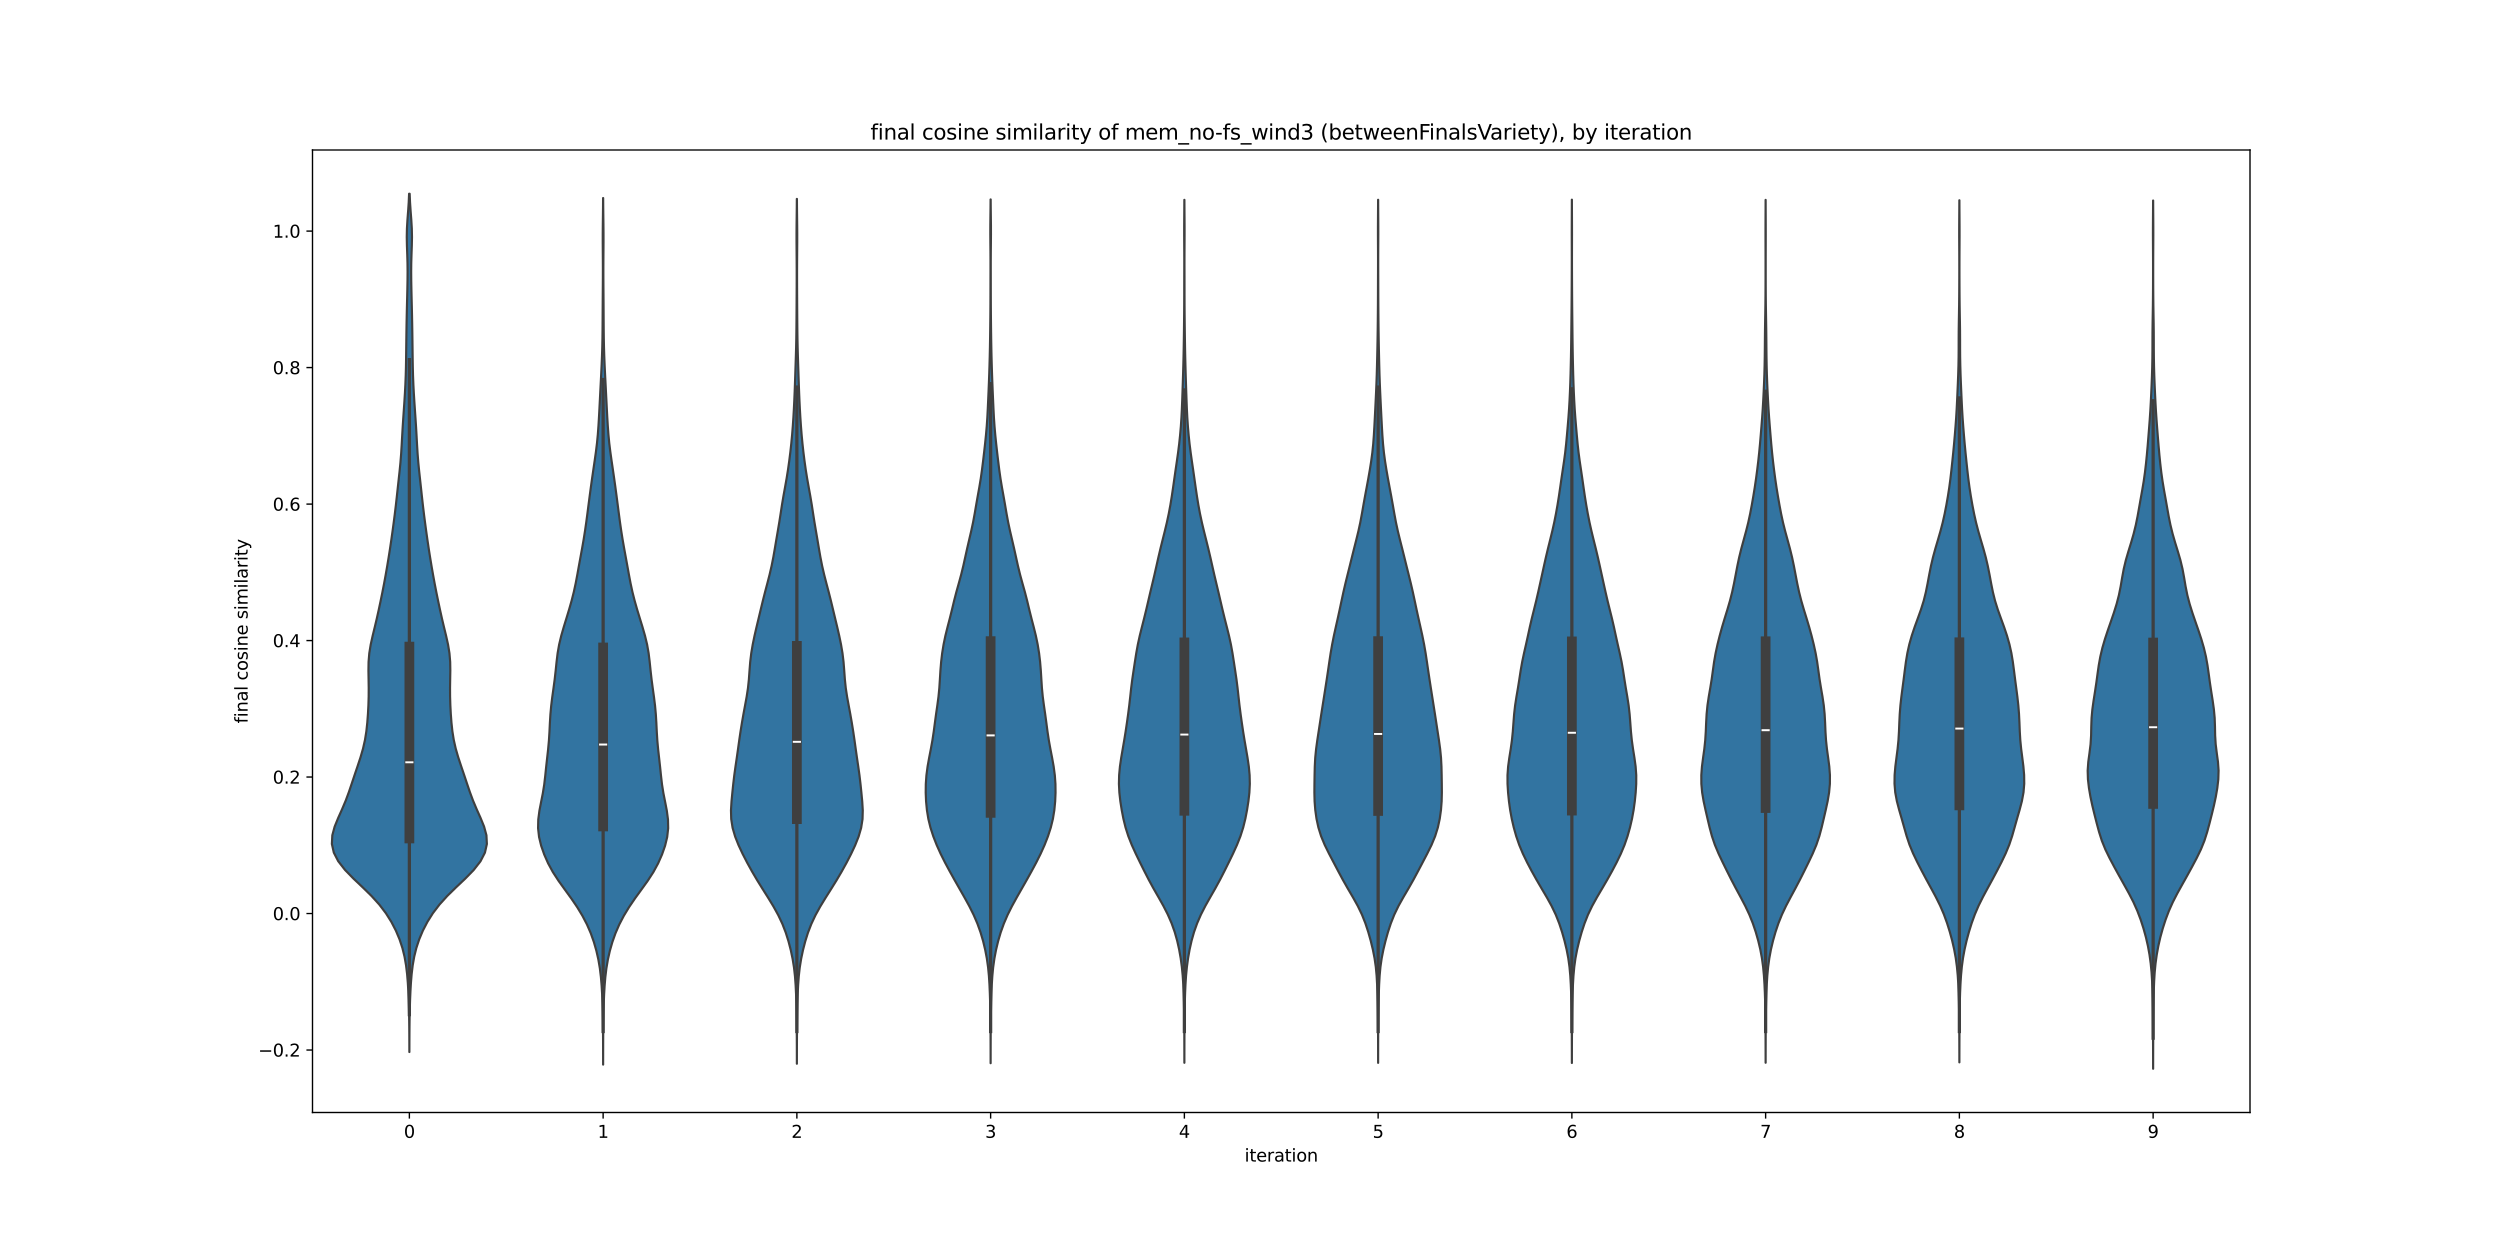 <?xml version="1.0" encoding="utf-8" standalone="no"?>
<!DOCTYPE svg PUBLIC "-//W3C//DTD SVG 1.1//EN"
  "http://www.w3.org/Graphics/SVG/1.1/DTD/svg11.dtd">
<svg xmlns:xlink="http://www.w3.org/1999/xlink" width="1440pt" height="720pt" viewBox="0 0 1440 720" xmlns="http://www.w3.org/2000/svg" version="1.1">
 <defs>
  <style type="text/css">*{stroke-linejoin: round; stroke-linecap: butt}</style>
 </defs>
 <g id="figure_1">
  <g id="patch_1">
   <path d="M 0 720 
L 1440 720 
L 1440 0 
L 0 0 
z
" style="fill: #ffffff"/>
  </g>
  <g id="axes_1">
   <g id="patch_2">
    <path d="M 180 640.8 
L 1296 640.8 
L 1296 86.4 
L 180 86.4 
z
" style="fill: #ffffff"/>
   </g>
   <g id="PolyCollection_1">
    <defs>
     <path id="m1ef5b1d0b0" d="M 235.805 -114.038 
L 235.795 -114.038 
L 235.786 -119.032 
L 235.767 -124.025 
L 235.729 -129.019 
L 235.663 -134.012 
L 235.559 -139.006 
L 235.406 -143.999 
L 235.193 -148.993 
L 234.899 -153.987 
L 234.486 -158.98 
L 233.885 -163.974 
L 233.012 -168.967 
L 231.781 -173.961 
L 230.131 -178.954 
L 228.031 -183.948 
L 225.446 -188.941 
L 222.306 -193.935 
L 218.504 -198.929 
L 213.985 -203.922 
L 208.885 -208.916 
L 203.609 -213.909 
L 198.742 -218.903 
L 194.844 -223.896 
L 192.276 -228.89 
L 191.16 -233.883 
L 191.413 -238.877 
L 192.765 -243.871 
L 194.793 -248.864 
L 197.029 -253.858 
L 199.129 -258.851 
L 200.978 -263.845 
L 202.664 -268.838 
L 204.327 -273.832 
L 206.019 -278.825 
L 207.663 -283.819 
L 209.106 -288.813 
L 210.232 -293.806 
L 211.027 -298.8 
L 211.564 -303.793 
L 211.939 -308.787 
L 212.2 -313.78 
L 212.351 -318.774 
L 212.378 -323.767 
L 212.302 -328.761 
L 212.218 -333.755 
L 212.297 -338.748 
L 212.715 -343.742 
L 213.53 -348.735 
L 214.637 -353.729 
L 215.851 -358.722 
L 217.034 -363.716 
L 218.147 -368.709 
L 219.208 -373.703 
L 220.229 -378.697 
L 221.201 -383.69 
L 222.118 -388.684 
L 222.988 -393.677 
L 223.817 -398.671 
L 224.606 -403.664 
L 225.349 -408.658 
L 226.052 -413.651 
L 226.726 -418.645 
L 227.371 -423.638 
L 227.975 -428.632 
L 228.535 -433.626 
L 229.075 -438.619 
L 229.622 -443.613 
L 230.167 -448.606 
L 230.661 -453.6 
L 231.058 -458.593 
L 231.366 -463.587 
L 231.635 -468.58 
L 231.92 -473.574 
L 232.242 -478.568 
L 232.587 -483.561 
L 232.927 -488.555 
L 233.237 -493.548 
L 233.499 -498.542 
L 233.697 -503.535 
L 233.828 -508.529 
L 233.911 -513.522 
L 233.974 -518.516 
L 234.035 -523.51 
L 234.103 -528.503 
L 234.185 -533.497 
L 234.283 -538.49 
L 234.397 -543.484 
L 234.519 -548.477 
L 234.636 -553.471 
L 234.729 -558.464 
L 234.767 -563.458 
L 234.718 -568.452 
L 234.573 -573.445 
L 234.393 -578.439 
L 234.298 -583.432 
L 234.398 -588.426 
L 234.697 -593.419 
L 235.083 -598.413 
L 235.419 -603.406 
L 235.635 -608.4 
L 235.965 -608.4 
L 235.965 -608.4 
L 236.181 -603.406 
L 236.517 -598.413 
L 236.903 -593.419 
L 237.202 -588.426 
L 237.302 -583.432 
L 237.207 -578.439 
L 237.027 -573.445 
L 236.882 -568.452 
L 236.833 -563.458 
L 236.871 -558.464 
L 236.964 -553.471 
L 237.081 -548.477 
L 237.203 -543.484 
L 237.317 -538.49 
L 237.415 -533.497 
L 237.497 -528.503 
L 237.565 -523.51 
L 237.626 -518.516 
L 237.689 -513.522 
L 237.772 -508.529 
L 237.903 -503.535 
L 238.101 -498.542 
L 238.363 -493.548 
L 238.673 -488.555 
L 239.013 -483.561 
L 239.358 -478.568 
L 239.68 -473.574 
L 239.965 -468.58 
L 240.234 -463.587 
L 240.542 -458.593 
L 240.939 -453.6 
L 241.433 -448.606 
L 241.978 -443.613 
L 242.525 -438.619 
L 243.065 -433.626 
L 243.625 -428.632 
L 244.229 -423.638 
L 244.874 -418.645 
L 245.548 -413.651 
L 246.251 -408.658 
L 246.994 -403.664 
L 247.783 -398.671 
L 248.612 -393.677 
L 249.482 -388.684 
L 250.399 -383.69 
L 251.371 -378.697 
L 252.392 -373.703 
L 253.453 -368.709 
L 254.566 -363.716 
L 255.749 -358.722 
L 256.963 -353.729 
L 258.07 -348.735 
L 258.885 -343.742 
L 259.303 -338.748 
L 259.382 -333.755 
L 259.298 -328.761 
L 259.222 -323.767 
L 259.249 -318.774 
L 259.4 -313.78 
L 259.661 -308.787 
L 260.036 -303.793 
L 260.573 -298.8 
L 261.368 -293.806 
L 262.494 -288.813 
L 263.937 -283.819 
L 265.581 -278.825 
L 267.273 -273.832 
L 268.936 -268.838 
L 270.622 -263.845 
L 272.471 -258.851 
L 274.571 -253.858 
L 276.807 -248.864 
L 278.835 -243.871 
L 280.187 -238.877 
L 280.44 -233.883 
L 279.324 -228.89 
L 276.756 -223.896 
L 272.858 -218.903 
L 267.991 -213.909 
L 262.715 -208.916 
L 257.615 -203.922 
L 253.096 -198.929 
L 249.294 -193.935 
L 246.154 -188.941 
L 243.569 -183.948 
L 241.469 -178.954 
L 239.819 -173.961 
L 238.588 -168.967 
L 237.715 -163.974 
L 237.114 -158.98 
L 236.701 -153.987 
L 236.407 -148.993 
L 236.194 -143.999 
L 236.041 -139.006 
L 235.937 -134.012 
L 235.871 -129.019 
L 235.833 -124.025 
L 235.814 -119.032 
L 235.805 -114.038 
z
" style="stroke: #3f3f3f; stroke-width: 1.25"/>
    </defs>
    <g clip-path="url(#pe0f01f90d6)">
     <use xlink:href="#m1ef5b1d0b0" x="0" y="720" style="fill: #3274a1; stroke: #3f3f3f; stroke-width: 1.25"/>
    </g>
   </g>
   <g id="PolyCollection_2">
    <defs>
     <path id="m7667fd446d" d="M 347.403 -106.796 
L 347.397 -106.796 
L 347.392 -111.837 
L 347.382 -116.879 
L 347.363 -121.921 
L 347.331 -126.963 
L 347.277 -132.004 
L 347.189 -137.046 
L 347.047 -142.088 
L 346.838 -147.129 
L 346.543 -152.171 
L 346.124 -157.213 
L 345.517 -162.255 
L 344.659 -167.296 
L 343.518 -172.338 
L 342.077 -177.38 
L 340.295 -182.421 
L 338.109 -187.463 
L 335.482 -192.505 
L 332.422 -197.547 
L 328.989 -202.588 
L 325.327 -207.63 
L 321.702 -212.672 
L 318.433 -217.713 
L 315.698 -222.755 
L 313.478 -227.797 
L 311.72 -232.839 
L 310.498 -237.88 
L 309.935 -242.922 
L 310.046 -247.964 
L 310.703 -253.006 
L 311.675 -258.047 
L 312.672 -263.089 
L 313.476 -268.131 
L 314.065 -273.172 
L 314.581 -278.214 
L 315.141 -283.256 
L 315.708 -288.298 
L 316.17 -293.339 
L 316.485 -298.381 
L 316.729 -303.423 
L 317.034 -308.464 
L 317.495 -313.506 
L 318.115 -318.548 
L 318.816 -323.59 
L 319.49 -328.631 
L 320.063 -333.673 
L 320.577 -338.715 
L 321.193 -343.756 
L 322.078 -348.798 
L 323.287 -353.84 
L 324.737 -358.882 
L 326.287 -363.923 
L 327.817 -368.965 
L 329.25 -374.007 
L 330.525 -379.048 
L 331.615 -384.09 
L 332.565 -389.132 
L 333.471 -394.174 
L 334.391 -399.215 
L 335.312 -404.257 
L 336.19 -409.299 
L 336.99 -414.34 
L 337.712 -419.382 
L 338.38 -424.424 
L 339.028 -429.466 
L 339.684 -434.507 
L 340.361 -439.549 
L 341.066 -444.591 
L 341.796 -449.632 
L 342.537 -454.674 
L 343.248 -459.716 
L 343.869 -464.758 
L 344.355 -469.799 
L 344.722 -474.841 
L 345.021 -479.883 
L 345.289 -484.925 
L 345.546 -489.966 
L 345.801 -495.008 
L 346.06 -500.05 
L 346.316 -505.091 
L 346.556 -510.133 
L 346.76 -515.175 
L 346.913 -520.217 
L 347.012 -525.258 
L 347.069 -530.3 
L 347.102 -535.342 
L 347.129 -540.383 
L 347.159 -545.425 
L 347.194 -550.467 
L 347.23 -555.509 
L 347.256 -560.55 
L 347.262 -565.592 
L 347.242 -570.634 
L 347.206 -575.675 
L 347.178 -580.717 
L 347.183 -585.759 
L 347.226 -590.801 
L 347.29 -595.842 
L 347.346 -600.884 
L 347.379 -605.926 
L 347.421 -605.926 
L 347.421 -605.926 
L 347.454 -600.884 
L 347.51 -595.842 
L 347.574 -590.801 
L 347.617 -585.759 
L 347.622 -580.717 
L 347.594 -575.675 
L 347.558 -570.634 
L 347.538 -565.592 
L 347.544 -560.55 
L 347.57 -555.509 
L 347.606 -550.467 
L 347.641 -545.425 
L 347.671 -540.383 
L 347.698 -535.342 
L 347.731 -530.3 
L 347.788 -525.258 
L 347.887 -520.217 
L 348.04 -515.175 
L 348.244 -510.133 
L 348.484 -505.091 
L 348.74 -500.05 
L 348.999 -495.008 
L 349.254 -489.966 
L 349.511 -484.925 
L 349.779 -479.883 
L 350.078 -474.841 
L 350.445 -469.799 
L 350.931 -464.758 
L 351.552 -459.716 
L 352.263 -454.674 
L 353.004 -449.632 
L 353.734 -444.591 
L 354.439 -439.549 
L 355.116 -434.507 
L 355.772 -429.466 
L 356.42 -424.424 
L 357.088 -419.382 
L 357.81 -414.34 
L 358.61 -409.299 
L 359.488 -404.257 
L 360.409 -399.215 
L 361.329 -394.174 
L 362.235 -389.132 
L 363.185 -384.09 
L 364.275 -379.048 
L 365.55 -374.007 
L 366.983 -368.965 
L 368.513 -363.923 
L 370.063 -358.882 
L 371.513 -353.84 
L 372.722 -348.798 
L 373.607 -343.756 
L 374.223 -338.715 
L 374.737 -333.673 
L 375.31 -328.631 
L 375.984 -323.59 
L 376.685 -318.548 
L 377.305 -313.506 
L 377.766 -308.464 
L 378.071 -303.423 
L 378.315 -298.381 
L 378.63 -293.339 
L 379.092 -288.298 
L 379.659 -283.256 
L 380.219 -278.214 
L 380.735 -273.172 
L 381.324 -268.131 
L 382.128 -263.089 
L 383.125 -258.047 
L 384.097 -253.006 
L 384.754 -247.964 
L 384.865 -242.922 
L 384.302 -237.88 
L 383.08 -232.839 
L 381.322 -227.797 
L 379.102 -222.755 
L 376.367 -217.713 
L 373.098 -212.672 
L 369.473 -207.63 
L 365.811 -202.588 
L 362.378 -197.547 
L 359.318 -192.505 
L 356.691 -187.463 
L 354.505 -182.421 
L 352.723 -177.38 
L 351.282 -172.338 
L 350.141 -167.296 
L 349.283 -162.255 
L 348.676 -157.213 
L 348.257 -152.171 
L 347.962 -147.129 
L 347.753 -142.088 
L 347.611 -137.046 
L 347.523 -132.004 
L 347.469 -126.963 
L 347.437 -121.921 
L 347.418 -116.879 
L 347.408 -111.837 
L 347.403 -106.796 
z
" style="stroke: #3f3f3f; stroke-width: 1.25"/>
    </defs>
    <g clip-path="url(#pe0f01f90d6)">
     <use xlink:href="#m7667fd446d" x="0" y="720" style="fill: #3274a1; stroke: #3f3f3f; stroke-width: 1.25"/>
    </g>
   </g>
   <g id="PolyCollection_3">
    <defs>
     <path id="me8b5c8088d" d="M 459.003 -107.299 
L 458.997 -107.299 
L 458.992 -112.33 
L 458.981 -117.362 
L 458.959 -122.393 
L 458.926 -127.425 
L 458.877 -132.457 
L 458.804 -137.488 
L 458.692 -142.52 
L 458.526 -147.551 
L 458.281 -152.583 
L 457.914 -157.614 
L 457.354 -162.646 
L 456.547 -167.677 
L 455.487 -172.709 
L 454.187 -177.741 
L 452.609 -182.772 
L 450.667 -187.804 
L 448.296 -192.835 
L 445.517 -197.867 
L 442.45 -202.898 
L 439.271 -207.93 
L 436.15 -212.961 
L 433.185 -217.993 
L 430.404 -223.025 
L 427.806 -228.056 
L 425.443 -233.088 
L 423.443 -238.119 
L 421.979 -243.151 
L 421.184 -248.182 
L 421.044 -253.214 
L 421.346 -258.245 
L 421.821 -263.277 
L 422.339 -268.309 
L 422.931 -273.34 
L 423.627 -278.372 
L 424.37 -283.403 
L 425.085 -288.435 
L 425.781 -293.466 
L 426.521 -298.498 
L 427.331 -303.529 
L 428.207 -308.561 
L 429.142 -313.593 
L 430.065 -318.624 
L 430.832 -323.656 
L 431.359 -328.687 
L 431.723 -333.719 
L 432.122 -338.75 
L 432.728 -343.782 
L 433.579 -348.813 
L 434.617 -353.845 
L 435.774 -358.876 
L 436.983 -363.908 
L 438.188 -368.94 
L 439.4 -373.971 
L 440.676 -379.003 
L 442.006 -384.034 
L 443.3 -389.066 
L 444.46 -394.097 
L 445.453 -399.129 
L 446.324 -404.16 
L 447.167 -409.192 
L 448.031 -414.224 
L 448.878 -419.255 
L 449.664 -424.287 
L 450.436 -429.318 
L 451.28 -434.35 
L 452.193 -439.381 
L 453.087 -444.413 
L 453.891 -449.444 
L 454.6 -454.476 
L 455.232 -459.508 
L 455.787 -464.539 
L 456.261 -469.571 
L 456.663 -474.602 
L 457.001 -479.634 
L 457.288 -484.665 
L 457.534 -489.697 
L 457.744 -494.728 
L 457.926 -499.76 
L 458.094 -504.792 
L 458.26 -509.823 
L 458.422 -514.855 
L 458.561 -519.886 
L 458.664 -524.918 
L 458.731 -529.949 
L 458.775 -534.981 
L 458.808 -540.012 
L 458.838 -545.044 
L 458.865 -550.076 
L 458.887 -555.107 
L 458.899 -560.139 
L 458.896 -565.17 
L 458.874 -570.202 
L 458.838 -575.233 
L 458.803 -580.265 
L 458.796 -585.296 
L 458.828 -590.328 
L 458.887 -595.36 
L 458.943 -600.391 
L 458.978 -605.423 
L 459.022 -605.423 
L 459.022 -605.423 
L 459.057 -600.391 
L 459.113 -595.36 
L 459.172 -590.328 
L 459.204 -585.296 
L 459.197 -580.265 
L 459.162 -575.233 
L 459.126 -570.202 
L 459.104 -565.17 
L 459.101 -560.139 
L 459.113 -555.107 
L 459.135 -550.076 
L 459.162 -545.044 
L 459.192 -540.012 
L 459.225 -534.981 
L 459.269 -529.949 
L 459.336 -524.918 
L 459.439 -519.886 
L 459.578 -514.855 
L 459.74 -509.823 
L 459.906 -504.792 
L 460.074 -499.76 
L 460.256 -494.728 
L 460.466 -489.697 
L 460.712 -484.665 
L 460.999 -479.634 
L 461.337 -474.602 
L 461.739 -469.571 
L 462.213 -464.539 
L 462.768 -459.508 
L 463.4 -454.476 
L 464.109 -449.444 
L 464.913 -444.413 
L 465.807 -439.381 
L 466.72 -434.35 
L 467.564 -429.318 
L 468.336 -424.287 
L 469.122 -419.255 
L 469.969 -414.224 
L 470.833 -409.192 
L 471.676 -404.16 
L 472.547 -399.129 
L 473.54 -394.097 
L 474.7 -389.066 
L 475.994 -384.034 
L 477.324 -379.003 
L 478.6 -373.971 
L 479.812 -368.94 
L 481.017 -363.908 
L 482.226 -358.876 
L 483.383 -353.845 
L 484.421 -348.813 
L 485.272 -343.782 
L 485.878 -338.75 
L 486.277 -333.719 
L 486.641 -328.687 
L 487.168 -323.656 
L 487.935 -318.624 
L 488.858 -313.593 
L 489.793 -308.561 
L 490.669 -303.529 
L 491.479 -298.498 
L 492.219 -293.466 
L 492.915 -288.435 
L 493.63 -283.403 
L 494.373 -278.372 
L 495.069 -273.34 
L 495.661 -268.309 
L 496.179 -263.277 
L 496.654 -258.245 
L 496.956 -253.214 
L 496.816 -248.182 
L 496.021 -243.151 
L 494.557 -238.119 
L 492.557 -233.088 
L 490.194 -228.056 
L 487.596 -223.025 
L 484.815 -217.993 
L 481.85 -212.961 
L 478.729 -207.93 
L 475.55 -202.898 
L 472.483 -197.867 
L 469.704 -192.835 
L 467.333 -187.804 
L 465.391 -182.772 
L 463.813 -177.741 
L 462.513 -172.709 
L 461.453 -167.677 
L 460.646 -162.646 
L 460.086 -157.614 
L 459.719 -152.583 
L 459.474 -147.551 
L 459.308 -142.52 
L 459.196 -137.488 
L 459.123 -132.457 
L 459.074 -127.425 
L 459.041 -122.393 
L 459.019 -117.362 
L 459.008 -112.33 
L 459.003 -107.299 
z
" style="stroke: #3f3f3f; stroke-width: 1.25"/>
    </defs>
    <g clip-path="url(#pe0f01f90d6)">
     <use xlink:href="#me8b5c8088d" x="0" y="720" style="fill: #3274a1; stroke: #3f3f3f; stroke-width: 1.25"/>
    </g>
   </g>
   <g id="PolyCollection_4">
    <defs>
     <path id="m5af2493c6c" d="M 570.602 -107.602 
L 570.598 -107.602 
L 570.593 -112.628 
L 570.583 -117.653 
L 570.565 -122.679 
L 570.538 -127.704 
L 570.496 -132.73 
L 570.427 -137.755 
L 570.317 -142.78 
L 570.158 -147.806 
L 569.936 -152.831 
L 569.614 -157.857 
L 569.13 -162.882 
L 568.424 -167.908 
L 567.468 -172.933 
L 566.26 -177.958 
L 564.779 -182.984 
L 562.976 -188.009 
L 560.812 -193.035 
L 558.301 -198.06 
L 555.539 -203.085 
L 552.671 -208.111 
L 549.815 -213.136 
L 547.019 -218.162 
L 544.321 -223.187 
L 541.804 -228.213 
L 539.544 -233.238 
L 537.579 -238.263 
L 535.952 -243.289 
L 534.725 -248.314 
L 533.905 -253.34 
L 533.422 -258.365 
L 533.21 -263.39 
L 533.264 -268.416 
L 533.621 -273.441 
L 534.284 -278.467 
L 535.181 -283.492 
L 536.159 -288.518 
L 537.065 -293.543 
L 537.826 -298.568 
L 538.489 -303.594 
L 539.166 -308.619 
L 539.894 -313.645 
L 540.563 -318.67 
L 541.05 -323.695 
L 541.378 -328.721 
L 541.686 -333.746 
L 542.1 -338.772 
L 542.694 -343.797 
L 543.507 -348.823 
L 544.554 -353.848 
L 545.8 -358.873 
L 547.113 -363.899 
L 548.359 -368.924 
L 549.563 -373.95 
L 550.86 -378.975 
L 552.268 -384.001 
L 553.64 -389.026 
L 554.864 -394.051 
L 555.976 -399.077 
L 557.088 -404.102 
L 558.254 -409.128 
L 559.427 -414.153 
L 560.502 -419.178 
L 561.432 -424.204 
L 562.289 -429.229 
L 563.172 -434.255 
L 564.078 -439.28 
L 564.912 -444.306 
L 565.623 -449.331 
L 566.25 -454.356 
L 566.843 -459.382 
L 567.406 -464.407 
L 567.921 -469.433 
L 568.361 -474.458 
L 568.703 -479.483 
L 568.963 -484.509 
L 569.189 -489.534 
L 569.409 -494.56 
L 569.614 -499.585 
L 569.796 -504.611 
L 569.953 -509.636 
L 570.089 -514.661 
L 570.2 -519.687 
L 570.286 -524.712 
L 570.353 -529.738 
L 570.409 -534.763 
L 570.454 -539.788 
L 570.486 -544.814 
L 570.502 -549.839 
L 570.51 -554.865 
L 570.517 -559.89 
L 570.525 -564.916 
L 570.524 -569.941 
L 570.497 -574.966 
L 570.448 -579.992 
L 570.411 -585.017 
L 570.421 -590.043 
L 570.473 -595.068 
L 570.534 -600.094 
L 570.574 -605.119 
L 570.626 -605.119 
L 570.626 -605.119 
L 570.666 -600.094 
L 570.727 -595.068 
L 570.779 -590.043 
L 570.789 -585.017 
L 570.752 -579.992 
L 570.703 -574.966 
L 570.676 -569.941 
L 570.675 -564.916 
L 570.683 -559.89 
L 570.69 -554.865 
L 570.698 -549.839 
L 570.714 -544.814 
L 570.746 -539.788 
L 570.791 -534.763 
L 570.847 -529.738 
L 570.914 -524.712 
L 571 -519.687 
L 571.111 -514.661 
L 571.247 -509.636 
L 571.404 -504.611 
L 571.586 -499.585 
L 571.791 -494.56 
L 572.011 -489.534 
L 572.237 -484.509 
L 572.497 -479.483 
L 572.839 -474.458 
L 573.279 -469.433 
L 573.794 -464.407 
L 574.357 -459.382 
L 574.95 -454.356 
L 575.577 -449.331 
L 576.288 -444.306 
L 577.122 -439.28 
L 578.028 -434.255 
L 578.911 -429.229 
L 579.768 -424.204 
L 580.698 -419.178 
L 581.773 -414.153 
L 582.946 -409.128 
L 584.112 -404.102 
L 585.224 -399.077 
L 586.336 -394.051 
L 587.56 -389.026 
L 588.932 -384.001 
L 590.34 -378.975 
L 591.637 -373.95 
L 592.841 -368.924 
L 594.087 -363.899 
L 595.4 -358.873 
L 596.646 -353.848 
L 597.693 -348.823 
L 598.506 -343.797 
L 599.1 -338.772 
L 599.514 -333.746 
L 599.822 -328.721 
L 600.15 -323.695 
L 600.637 -318.67 
L 601.306 -313.645 
L 602.034 -308.619 
L 602.711 -303.594 
L 603.374 -298.568 
L 604.135 -293.543 
L 605.041 -288.518 
L 606.019 -283.492 
L 606.916 -278.467 
L 607.579 -273.441 
L 607.936 -268.416 
L 607.99 -263.39 
L 607.778 -258.365 
L 607.295 -253.34 
L 606.475 -248.314 
L 605.248 -243.289 
L 603.621 -238.263 
L 601.656 -233.238 
L 599.396 -228.213 
L 596.879 -223.187 
L 594.181 -218.162 
L 591.385 -213.136 
L 588.529 -208.111 
L 585.661 -203.085 
L 582.899 -198.06 
L 580.388 -193.035 
L 578.224 -188.009 
L 576.421 -182.984 
L 574.94 -177.958 
L 573.732 -172.933 
L 572.776 -167.908 
L 572.07 -162.882 
L 571.586 -157.857 
L 571.264 -152.831 
L 571.042 -147.806 
L 570.883 -142.78 
L 570.773 -137.755 
L 570.704 -132.73 
L 570.662 -127.704 
L 570.635 -122.679 
L 570.617 -117.653 
L 570.607 -112.628 
L 570.602 -107.602 
z
" style="stroke: #3f3f3f; stroke-width: 1.25"/>
    </defs>
    <g clip-path="url(#pe0f01f90d6)">
     <use xlink:href="#m5af2493c6c" x="0" y="720" style="fill: #3274a1; stroke: #3f3f3f; stroke-width: 1.25"/>
    </g>
   </g>
   <g id="PolyCollection_5">
    <defs>
     <path id="m895d8a0548" d="M 682.202 -107.842 
L 682.198 -107.842 
L 682.193 -112.862 
L 682.184 -117.883 
L 682.169 -122.903 
L 682.148 -127.924 
L 682.112 -132.945 
L 682.049 -137.965 
L 681.945 -142.986 
L 681.788 -148.006 
L 681.562 -153.027 
L 681.23 -158.047 
L 680.745 -163.068 
L 680.069 -168.089 
L 679.18 -173.109 
L 678.053 -178.13 
L 676.633 -183.15 
L 674.852 -188.171 
L 672.669 -193.192 
L 670.107 -198.212 
L 667.283 -203.233 
L 664.408 -208.253 
L 661.67 -213.274 
L 659.097 -218.295 
L 656.602 -223.315 
L 654.165 -228.336 
L 651.885 -233.356 
L 649.903 -238.377 
L 648.305 -243.397 
L 647.073 -248.418 
L 646.103 -253.439 
L 645.315 -258.459 
L 644.75 -263.48 
L 644.502 -268.5 
L 644.621 -273.521 
L 645.09 -278.542 
L 645.823 -283.562 
L 646.681 -288.583 
L 647.545 -293.603 
L 648.357 -298.624 
L 649.105 -303.645 
L 649.807 -308.665 
L 650.451 -313.686 
L 651.015 -318.706 
L 651.561 -323.727 
L 652.199 -328.747 
L 652.938 -333.768 
L 653.702 -338.789 
L 654.49 -343.809 
L 655.402 -348.83 
L 656.505 -353.85 
L 657.751 -358.871 
L 659.03 -363.892 
L 660.256 -368.912 
L 661.427 -373.933 
L 662.595 -378.953 
L 663.793 -383.974 
L 664.98 -388.995 
L 666.119 -394.015 
L 667.248 -399.036 
L 668.431 -404.056 
L 669.676 -409.077 
L 670.934 -414.097 
L 672.134 -419.118 
L 673.209 -424.139 
L 674.142 -429.159 
L 674.959 -434.18 
L 675.701 -439.2 
L 676.411 -444.221 
L 677.129 -449.242 
L 677.865 -454.262 
L 678.575 -459.283 
L 679.205 -464.303 
L 679.734 -469.324 
L 680.168 -474.344 
L 680.508 -479.365 
L 680.761 -484.386 
L 680.958 -489.406 
L 681.132 -494.427 
L 681.298 -499.447 
L 681.454 -504.468 
L 681.593 -509.489 
L 681.716 -514.509 
L 681.818 -519.53 
L 681.898 -524.55 
L 681.965 -529.571 
L 682.023 -534.592 
L 682.071 -539.612 
L 682.103 -544.633 
L 682.118 -549.653 
L 682.123 -554.674 
L 682.131 -559.694 
L 682.143 -564.715 
L 682.15 -569.736 
L 682.138 -574.756 
L 682.11 -579.777 
L 682.086 -584.797 
L 682.09 -589.818 
L 682.122 -594.839 
L 682.159 -599.859 
L 682.184 -604.88 
L 682.216 -604.88 
L 682.216 -604.88 
L 682.241 -599.859 
L 682.278 -594.839 
L 682.31 -589.818 
L 682.314 -584.797 
L 682.29 -579.777 
L 682.262 -574.756 
L 682.25 -569.736 
L 682.257 -564.715 
L 682.269 -559.694 
L 682.277 -554.674 
L 682.282 -549.653 
L 682.297 -544.633 
L 682.329 -539.612 
L 682.377 -534.592 
L 682.435 -529.571 
L 682.502 -524.55 
L 682.582 -519.53 
L 682.684 -514.509 
L 682.807 -509.489 
L 682.946 -504.468 
L 683.102 -499.447 
L 683.268 -494.427 
L 683.442 -489.406 
L 683.639 -484.386 
L 683.892 -479.365 
L 684.232 -474.344 
L 684.666 -469.324 
L 685.195 -464.303 
L 685.825 -459.283 
L 686.535 -454.262 
L 687.271 -449.242 
L 687.989 -444.221 
L 688.699 -439.2 
L 689.441 -434.18 
L 690.258 -429.159 
L 691.191 -424.139 
L 692.266 -419.118 
L 693.466 -414.097 
L 694.724 -409.077 
L 695.969 -404.056 
L 697.152 -399.036 
L 698.281 -394.015 
L 699.42 -388.995 
L 700.607 -383.974 
L 701.805 -378.953 
L 702.973 -373.933 
L 704.144 -368.912 
L 705.37 -363.892 
L 706.649 -358.871 
L 707.895 -353.85 
L 708.998 -348.83 
L 709.91 -343.809 
L 710.698 -338.789 
L 711.462 -333.768 
L 712.201 -328.747 
L 712.839 -323.727 
L 713.385 -318.706 
L 713.949 -313.686 
L 714.593 -308.665 
L 715.295 -303.645 
L 716.043 -298.624 
L 716.855 -293.603 
L 717.719 -288.583 
L 718.577 -283.562 
L 719.31 -278.542 
L 719.779 -273.521 
L 719.898 -268.5 
L 719.65 -263.48 
L 719.085 -258.459 
L 718.297 -253.439 
L 717.327 -248.418 
L 716.095 -243.397 
L 714.497 -238.377 
L 712.515 -233.356 
L 710.235 -228.336 
L 707.798 -223.315 
L 705.303 -218.295 
L 702.73 -213.274 
L 699.992 -208.253 
L 697.117 -203.233 
L 694.293 -198.212 
L 691.731 -193.192 
L 689.548 -188.171 
L 687.767 -183.15 
L 686.347 -178.13 
L 685.22 -173.109 
L 684.331 -168.089 
L 683.655 -163.068 
L 683.17 -158.047 
L 682.838 -153.027 
L 682.612 -148.006 
L 682.455 -142.986 
L 682.351 -137.965 
L 682.288 -132.945 
L 682.252 -127.924 
L 682.231 -122.903 
L 682.216 -117.883 
L 682.207 -112.862 
L 682.202 -107.842 
z
" style="stroke: #3f3f3f; stroke-width: 1.25"/>
    </defs>
    <g clip-path="url(#pe0f01f90d6)">
     <use xlink:href="#m895d8a0548" x="0" y="720" style="fill: #3274a1; stroke: #3f3f3f; stroke-width: 1.25"/>
    </g>
   </g>
   <g id="PolyCollection_6">
    <defs>
     <path id="m50499f904a" d="M 793.802 -107.799 
L 793.798 -107.799 
L 793.794 -112.82 
L 793.786 -117.842 
L 793.774 -122.863 
L 793.757 -127.885 
L 793.724 -132.906 
L 793.659 -137.928 
L 793.552 -142.949 
L 793.405 -147.971 
L 793.213 -152.992 
L 792.93 -158.013 
L 792.469 -163.035 
L 791.749 -168.056 
L 790.756 -173.078 
L 789.536 -178.099 
L 788.125 -183.121 
L 786.479 -188.142 
L 784.488 -193.164 
L 782.062 -198.185 
L 779.261 -203.207 
L 776.314 -208.228 
L 773.467 -213.249 
L 770.775 -218.271 
L 768.135 -223.292 
L 765.504 -228.314 
L 763.033 -233.335 
L 760.953 -238.357 
L 759.391 -243.378 
L 758.307 -248.4 
L 757.599 -253.421 
L 757.208 -258.442 
L 757.086 -263.464 
L 757.123 -268.485 
L 757.199 -273.507 
L 757.314 -278.528 
L 757.578 -283.55 
L 758.074 -288.571 
L 758.761 -293.593 
L 759.527 -298.614 
L 760.296 -303.636 
L 761.064 -308.657 
L 761.85 -313.678 
L 762.645 -318.7 
L 763.435 -323.721 
L 764.211 -328.743 
L 764.961 -333.764 
L 765.69 -338.786 
L 766.452 -343.807 
L 767.321 -348.829 
L 768.326 -353.85 
L 769.432 -358.871 
L 770.565 -363.893 
L 771.664 -368.914 
L 772.727 -373.936 
L 773.808 -378.957 
L 774.969 -383.979 
L 776.207 -389 
L 777.462 -394.022 
L 778.7 -399.043 
L 779.951 -404.064 
L 781.226 -409.086 
L 782.453 -414.107 
L 783.538 -419.129 
L 784.471 -424.15 
L 785.346 -429.172 
L 786.252 -434.193 
L 787.192 -439.215 
L 788.12 -444.236 
L 788.999 -449.258 
L 789.797 -454.279 
L 790.468 -459.3 
L 790.978 -464.322 
L 791.349 -469.343 
L 791.64 -474.365 
L 791.902 -479.386 
L 792.153 -484.408 
L 792.398 -489.429 
L 792.634 -494.451 
L 792.847 -499.472 
L 793.019 -504.493 
L 793.156 -509.515 
L 793.274 -514.536 
L 793.383 -519.558 
L 793.477 -524.579 
L 793.551 -529.601 
L 793.607 -534.622 
L 793.652 -539.644 
L 793.685 -544.665 
L 793.705 -549.686 
L 793.719 -554.708 
L 793.733 -559.729 
L 793.748 -564.751 
L 793.755 -569.772 
L 793.745 -574.794 
L 793.72 -579.815 
L 793.699 -584.837 
L 793.703 -589.858 
L 793.731 -594.88 
L 793.764 -599.901 
L 793.786 -604.922 
L 793.814 -604.922 
L 793.814 -604.922 
L 793.836 -599.901 
L 793.869 -594.88 
L 793.897 -589.858 
L 793.901 -584.837 
L 793.88 -579.815 
L 793.855 -574.794 
L 793.845 -569.772 
L 793.852 -564.751 
L 793.867 -559.729 
L 793.881 -554.708 
L 793.895 -549.686 
L 793.915 -544.665 
L 793.948 -539.644 
L 793.993 -534.622 
L 794.049 -529.601 
L 794.123 -524.579 
L 794.217 -519.558 
L 794.326 -514.536 
L 794.444 -509.515 
L 794.581 -504.493 
L 794.753 -499.472 
L 794.966 -494.451 
L 795.202 -489.429 
L 795.447 -484.408 
L 795.698 -479.386 
L 795.96 -474.365 
L 796.251 -469.343 
L 796.622 -464.322 
L 797.132 -459.3 
L 797.803 -454.279 
L 798.601 -449.258 
L 799.48 -444.236 
L 800.408 -439.215 
L 801.348 -434.193 
L 802.254 -429.172 
L 803.129 -424.15 
L 804.062 -419.129 
L 805.147 -414.107 
L 806.374 -409.086 
L 807.649 -404.064 
L 808.9 -399.043 
L 810.138 -394.022 
L 811.393 -389 
L 812.631 -383.979 
L 813.792 -378.957 
L 814.873 -373.936 
L 815.936 -368.914 
L 817.035 -363.893 
L 818.168 -358.871 
L 819.274 -353.85 
L 820.279 -348.829 
L 821.148 -343.807 
L 821.91 -338.786 
L 822.639 -333.764 
L 823.389 -328.743 
L 824.165 -323.721 
L 824.955 -318.7 
L 825.75 -313.678 
L 826.536 -308.657 
L 827.304 -303.636 
L 828.073 -298.614 
L 828.839 -293.593 
L 829.526 -288.571 
L 830.022 -283.55 
L 830.286 -278.528 
L 830.401 -273.507 
L 830.477 -268.485 
L 830.514 -263.464 
L 830.392 -258.442 
L 830.001 -253.421 
L 829.293 -248.4 
L 828.209 -243.378 
L 826.647 -238.357 
L 824.567 -233.335 
L 822.096 -228.314 
L 819.465 -223.292 
L 816.825 -218.271 
L 814.133 -213.249 
L 811.286 -208.228 
L 808.339 -203.207 
L 805.538 -198.185 
L 803.112 -193.164 
L 801.121 -188.142 
L 799.475 -183.121 
L 798.064 -178.099 
L 796.844 -173.078 
L 795.851 -168.056 
L 795.131 -163.035 
L 794.67 -158.013 
L 794.387 -152.992 
L 794.195 -147.971 
L 794.048 -142.949 
L 793.941 -137.928 
L 793.876 -132.906 
L 793.843 -127.885 
L 793.826 -122.863 
L 793.814 -117.842 
L 793.806 -112.82 
L 793.802 -107.799 
z
" style="stroke: #3f3f3f; stroke-width: 1.25"/>
    </defs>
    <g clip-path="url(#pe0f01f90d6)">
     <use xlink:href="#m50499f904a" x="0" y="720" style="fill: #3274a1; stroke: #3f3f3f; stroke-width: 1.25"/>
    </g>
   </g>
   <g id="PolyCollection_7">
    <defs>
     <path id="ma0790e302f" d="M 905.403 -107.733 
L 905.397 -107.733 
L 905.391 -112.756 
L 905.378 -117.779 
L 905.359 -122.802 
L 905.335 -127.824 
L 905.299 -132.847 
L 905.237 -137.87 
L 905.134 -142.893 
L 904.984 -147.915 
L 904.78 -152.938 
L 904.486 -157.961 
L 904.03 -162.984 
L 903.338 -168.007 
L 902.377 -173.029 
L 901.173 -178.052 
L 899.759 -183.075 
L 898.109 -188.098 
L 896.123 -193.12 
L 893.718 -198.143 
L 890.939 -203.166 
L 887.98 -208.189 
L 885.05 -213.212 
L 882.249 -218.234 
L 879.603 -223.257 
L 877.177 -228.28 
L 875.077 -233.303 
L 873.344 -238.325 
L 871.928 -243.348 
L 870.769 -248.371 
L 869.851 -253.394 
L 869.156 -258.417 
L 868.647 -263.439 
L 868.336 -268.462 
L 868.318 -273.485 
L 868.68 -278.508 
L 869.365 -283.53 
L 870.167 -288.553 
L 870.869 -293.576 
L 871.375 -298.599 
L 871.745 -303.622 
L 872.136 -308.644 
L 872.705 -313.667 
L 873.48 -318.69 
L 874.336 -323.713 
L 875.136 -328.735 
L 875.902 -333.758 
L 876.782 -338.781 
L 877.845 -343.804 
L 878.99 -348.827 
L 880.099 -353.849 
L 881.185 -358.872 
L 882.348 -363.895 
L 883.602 -368.918 
L 884.847 -373.94 
L 886.009 -378.963 
L 887.12 -383.986 
L 888.224 -389.009 
L 889.326 -394.032 
L 890.449 -399.054 
L 891.643 -404.077 
L 892.896 -409.1 
L 894.124 -414.123 
L 895.245 -419.145 
L 896.241 -424.168 
L 897.133 -429.191 
L 897.937 -434.214 
L 898.673 -439.237 
L 899.388 -444.259 
L 900.131 -449.282 
L 900.878 -454.305 
L 901.548 -459.328 
L 902.098 -464.35 
L 902.563 -469.373 
L 903.001 -474.396 
L 903.417 -479.419 
L 903.777 -484.442 
L 904.066 -489.464 
L 904.302 -494.487 
L 904.496 -499.51 
L 904.649 -504.533 
L 904.771 -509.555 
L 904.877 -514.578 
L 904.964 -519.601 
L 905.03 -524.624 
L 905.084 -529.647 
L 905.138 -534.669 
L 905.191 -539.692 
L 905.236 -544.715 
L 905.271 -549.738 
L 905.3 -554.76 
L 905.325 -559.783 
L 905.343 -564.806 
L 905.352 -569.829 
L 905.349 -574.852 
L 905.339 -579.874 
L 905.331 -584.897 
L 905.337 -589.92 
L 905.356 -594.943 
L 905.377 -599.965 
L 905.391 -604.988 
L 905.409 -604.988 
L 905.409 -604.988 
L 905.423 -599.965 
L 905.444 -594.943 
L 905.463 -589.92 
L 905.469 -584.897 
L 905.461 -579.874 
L 905.451 -574.852 
L 905.448 -569.829 
L 905.457 -564.806 
L 905.475 -559.783 
L 905.5 -554.76 
L 905.529 -549.738 
L 905.564 -544.715 
L 905.609 -539.692 
L 905.662 -534.669 
L 905.716 -529.647 
L 905.77 -524.624 
L 905.836 -519.601 
L 905.923 -514.578 
L 906.029 -509.555 
L 906.151 -504.533 
L 906.304 -499.51 
L 906.498 -494.487 
L 906.734 -489.464 
L 907.023 -484.442 
L 907.383 -479.419 
L 907.799 -474.396 
L 908.237 -469.373 
L 908.702 -464.35 
L 909.252 -459.328 
L 909.922 -454.305 
L 910.669 -449.282 
L 911.412 -444.259 
L 912.127 -439.237 
L 912.863 -434.214 
L 913.667 -429.191 
L 914.559 -424.168 
L 915.555 -419.145 
L 916.676 -414.123 
L 917.904 -409.1 
L 919.157 -404.077 
L 920.351 -399.054 
L 921.474 -394.032 
L 922.576 -389.009 
L 923.68 -383.986 
L 924.791 -378.963 
L 925.953 -373.94 
L 927.198 -368.918 
L 928.452 -363.895 
L 929.615 -358.872 
L 930.701 -353.849 
L 931.81 -348.827 
L 932.955 -343.804 
L 934.018 -338.781 
L 934.898 -333.758 
L 935.664 -328.735 
L 936.464 -323.713 
L 937.32 -318.69 
L 938.095 -313.667 
L 938.664 -308.644 
L 939.055 -303.622 
L 939.425 -298.599 
L 939.931 -293.576 
L 940.633 -288.553 
L 941.435 -283.53 
L 942.12 -278.508 
L 942.482 -273.485 
L 942.464 -268.462 
L 942.153 -263.439 
L 941.644 -258.417 
L 940.949 -253.394 
L 940.031 -248.371 
L 938.872 -243.348 
L 937.456 -238.325 
L 935.723 -233.303 
L 933.623 -228.28 
L 931.197 -223.257 
L 928.551 -218.234 
L 925.75 -213.212 
L 922.82 -208.189 
L 919.861 -203.166 
L 917.082 -198.143 
L 914.677 -193.12 
L 912.691 -188.098 
L 911.041 -183.075 
L 909.627 -178.052 
L 908.423 -173.029 
L 907.462 -168.007 
L 906.77 -162.984 
L 906.314 -157.961 
L 906.02 -152.938 
L 905.816 -147.915 
L 905.666 -142.893 
L 905.563 -137.87 
L 905.501 -132.847 
L 905.465 -127.824 
L 905.441 -122.802 
L 905.422 -117.779 
L 905.409 -112.756 
L 905.403 -107.733 
z
" style="stroke: #3f3f3f; stroke-width: 1.25"/>
    </defs>
    <g clip-path="url(#pe0f01f90d6)">
     <use xlink:href="#ma0790e302f" x="0" y="720" style="fill: #3274a1; stroke: #3f3f3f; stroke-width: 1.25"/>
    </g>
   </g>
   <g id="PolyCollection_8">
    <defs>
     <path id="mdf932fe9ff" d="M 1017.003 -107.865 
L 1016.997 -107.865 
L 1016.99 -112.885 
L 1016.978 -117.905 
L 1016.959 -122.925 
L 1016.935 -127.945 
L 1016.9 -132.965 
L 1016.837 -137.985 
L 1016.729 -143.006 
L 1016.567 -148.026 
L 1016.341 -153.046 
L 1016.022 -158.066 
L 1015.551 -163.086 
L 1014.867 -168.106 
L 1013.93 -173.126 
L 1012.738 -178.146 
L 1011.307 -183.166 
L 1009.616 -188.187 
L 1007.601 -193.207 
L 1005.228 -198.227 
L 1002.589 -203.247 
L 999.876 -208.267 
L 997.246 -213.287 
L 994.719 -218.307 
L 992.247 -223.327 
L 989.872 -228.348 
L 987.767 -233.368 
L 986.07 -238.388 
L 984.724 -243.408 
L 983.536 -248.428 
L 982.374 -253.448 
L 981.286 -258.468 
L 980.441 -263.488 
L 979.984 -268.509 
L 979.96 -273.529 
L 980.336 -278.549 
L 980.987 -283.569 
L 981.683 -288.589 
L 982.215 -293.609 
L 982.529 -298.629 
L 982.735 -303.649 
L 983.009 -308.67 
L 983.503 -313.69 
L 984.245 -318.71 
L 985.114 -323.73 
L 985.925 -328.75 
L 986.615 -333.77 
L 987.319 -338.79 
L 988.202 -343.81 
L 989.295 -348.831 
L 990.548 -353.851 
L 991.933 -358.871 
L 993.437 -363.891 
L 994.988 -368.911 
L 996.454 -373.931 
L 997.725 -378.951 
L 998.799 -383.971 
L 999.76 -388.992 
L 1000.717 -394.012 
L 1001.779 -399.032 
L 1003.012 -404.052 
L 1004.379 -409.072 
L 1005.755 -414.092 
L 1007.012 -419.112 
L 1008.094 -424.132 
L 1009.041 -429.152 
L 1009.915 -434.173 
L 1010.73 -439.193 
L 1011.47 -444.213 
L 1012.136 -449.233 
L 1012.742 -454.253 
L 1013.285 -459.273 
L 1013.759 -464.293 
L 1014.187 -469.313 
L 1014.597 -474.334 
L 1014.988 -479.354 
L 1015.333 -484.374 
L 1015.624 -489.394 
L 1015.876 -494.414 
L 1016.1 -499.434 
L 1016.284 -504.454 
L 1016.416 -509.474 
L 1016.5 -514.495 
L 1016.552 -519.515 
L 1016.59 -524.535 
L 1016.641 -529.555 
L 1016.713 -534.575 
L 1016.796 -539.595 
L 1016.869 -544.615 
L 1016.917 -549.635 
L 1016.942 -554.656 
L 1016.952 -559.676 
L 1016.956 -564.696 
L 1016.957 -569.716 
L 1016.951 -574.736 
L 1016.939 -579.756 
L 1016.931 -584.776 
L 1016.937 -589.796 
L 1016.956 -594.817 
L 1016.977 -599.837 
L 1016.991 -604.857 
L 1017.009 -604.857 
L 1017.009 -604.857 
L 1017.023 -599.837 
L 1017.044 -594.817 
L 1017.063 -589.796 
L 1017.069 -584.776 
L 1017.061 -579.756 
L 1017.049 -574.736 
L 1017.043 -569.716 
L 1017.044 -564.696 
L 1017.048 -559.676 
L 1017.058 -554.656 
L 1017.083 -549.635 
L 1017.131 -544.615 
L 1017.204 -539.595 
L 1017.287 -534.575 
L 1017.359 -529.555 
L 1017.41 -524.535 
L 1017.448 -519.515 
L 1017.5 -514.495 
L 1017.584 -509.474 
L 1017.716 -504.454 
L 1017.9 -499.434 
L 1018.124 -494.414 
L 1018.376 -489.394 
L 1018.667 -484.374 
L 1019.012 -479.354 
L 1019.403 -474.334 
L 1019.813 -469.313 
L 1020.241 -464.293 
L 1020.715 -459.273 
L 1021.258 -454.253 
L 1021.864 -449.233 
L 1022.53 -444.213 
L 1023.27 -439.193 
L 1024.085 -434.173 
L 1024.959 -429.152 
L 1025.906 -424.132 
L 1026.988 -419.112 
L 1028.245 -414.092 
L 1029.621 -409.072 
L 1030.988 -404.052 
L 1032.221 -399.032 
L 1033.283 -394.012 
L 1034.24 -388.992 
L 1035.201 -383.971 
L 1036.275 -378.951 
L 1037.546 -373.931 
L 1039.012 -368.911 
L 1040.563 -363.891 
L 1042.067 -358.871 
L 1043.452 -353.851 
L 1044.705 -348.831 
L 1045.798 -343.81 
L 1046.681 -338.79 
L 1047.385 -333.77 
L 1048.075 -328.75 
L 1048.886 -323.73 
L 1049.755 -318.71 
L 1050.497 -313.69 
L 1050.991 -308.67 
L 1051.265 -303.649 
L 1051.471 -298.629 
L 1051.785 -293.609 
L 1052.317 -288.589 
L 1053.013 -283.569 
L 1053.664 -278.549 
L 1054.04 -273.529 
L 1054.016 -268.509 
L 1053.559 -263.488 
L 1052.714 -258.468 
L 1051.626 -253.448 
L 1050.464 -248.428 
L 1049.276 -243.408 
L 1047.93 -238.388 
L 1046.233 -233.368 
L 1044.128 -228.348 
L 1041.753 -223.327 
L 1039.281 -218.307 
L 1036.754 -213.287 
L 1034.124 -208.267 
L 1031.411 -203.247 
L 1028.772 -198.227 
L 1026.399 -193.207 
L 1024.384 -188.187 
L 1022.693 -183.166 
L 1021.262 -178.146 
L 1020.07 -173.126 
L 1019.133 -168.106 
L 1018.449 -163.086 
L 1017.978 -158.066 
L 1017.659 -153.046 
L 1017.433 -148.026 
L 1017.271 -143.006 
L 1017.163 -137.985 
L 1017.1 -132.965 
L 1017.065 -127.945 
L 1017.041 -122.925 
L 1017.022 -117.905 
L 1017.01 -112.885 
L 1017.003 -107.865 
z
" style="stroke: #3f3f3f; stroke-width: 1.25"/>
    </defs>
    <g clip-path="url(#pe0f01f90d6)">
     <use xlink:href="#mdf932fe9ff" x="0" y="720" style="fill: #3274a1; stroke: #3f3f3f; stroke-width: 1.25"/>
    </g>
   </g>
   <g id="PolyCollection_9">
    <defs>
     <path id="mce4eb85d66" d="M 1128.603 -108.085 
L 1128.597 -108.085 
L 1128.59 -113.1 
L 1128.577 -118.116 
L 1128.559 -123.132 
L 1128.535 -128.147 
L 1128.502 -133.163 
L 1128.444 -138.179 
L 1128.344 -143.194 
L 1128.19 -148.21 
L 1127.969 -153.226 
L 1127.648 -158.241 
L 1127.173 -163.257 
L 1126.492 -168.273 
L 1125.572 -173.288 
L 1124.417 -178.304 
L 1123.054 -183.32 
L 1121.487 -188.336 
L 1119.663 -193.351 
L 1117.506 -198.367 
L 1115.012 -203.383 
L 1112.308 -208.398 
L 1109.571 -213.414 
L 1106.901 -218.43 
L 1104.323 -223.445 
L 1101.92 -228.461 
L 1099.854 -233.477 
L 1098.188 -238.492 
L 1096.76 -243.508 
L 1095.348 -248.524 
L 1093.899 -253.539 
L 1092.588 -258.555 
L 1091.658 -263.571 
L 1091.239 -268.586 
L 1091.303 -273.602 
L 1091.734 -278.618 
L 1092.369 -283.633 
L 1093.013 -288.649 
L 1093.508 -293.665 
L 1093.808 -298.68 
L 1094.001 -303.696 
L 1094.246 -308.712 
L 1094.645 -313.727 
L 1095.201 -318.743 
L 1095.852 -323.759 
L 1096.513 -328.774 
L 1097.143 -333.79 
L 1097.806 -338.806 
L 1098.641 -343.822 
L 1099.756 -348.837 
L 1101.174 -353.853 
L 1102.851 -358.869 
L 1104.679 -363.884 
L 1106.475 -368.9 
L 1108.044 -373.916 
L 1109.293 -378.931 
L 1110.299 -383.947 
L 1111.226 -388.963 
L 1112.225 -393.978 
L 1113.4 -398.994 
L 1114.77 -404.01 
L 1116.252 -409.025 
L 1117.703 -414.041 
L 1119.007 -419.057 
L 1120.127 -424.072 
L 1121.102 -429.088 
L 1121.978 -434.104 
L 1122.759 -439.119 
L 1123.428 -444.135 
L 1124.005 -449.151 
L 1124.537 -454.166 
L 1125.049 -459.182 
L 1125.528 -464.198 
L 1125.966 -469.213 
L 1126.371 -474.229 
L 1126.736 -479.245 
L 1127.039 -484.26 
L 1127.288 -489.276 
L 1127.514 -494.292 
L 1127.731 -499.308 
L 1127.923 -504.323 
L 1128.068 -509.339 
L 1128.158 -514.355 
L 1128.192 -519.37 
L 1128.198 -524.386 
L 1128.222 -529.402 
L 1128.289 -534.417 
L 1128.377 -539.433 
L 1128.453 -544.449 
L 1128.503 -549.464 
L 1128.534 -554.48 
L 1128.553 -559.496 
L 1128.561 -564.511 
L 1128.557 -569.527 
L 1128.54 -574.543 
L 1128.513 -579.558 
L 1128.493 -584.574 
L 1128.498 -589.59 
L 1128.528 -594.605 
L 1128.563 -599.621 
L 1128.586 -604.637 
L 1128.614 -604.637 
L 1128.614 -604.637 
L 1128.637 -599.621 
L 1128.672 -594.605 
L 1128.702 -589.59 
L 1128.707 -584.574 
L 1128.687 -579.558 
L 1128.66 -574.543 
L 1128.643 -569.527 
L 1128.639 -564.511 
L 1128.647 -559.496 
L 1128.666 -554.48 
L 1128.697 -549.464 
L 1128.747 -544.449 
L 1128.823 -539.433 
L 1128.911 -534.417 
L 1128.978 -529.402 
L 1129.002 -524.386 
L 1129.008 -519.37 
L 1129.042 -514.355 
L 1129.132 -509.339 
L 1129.277 -504.323 
L 1129.469 -499.308 
L 1129.686 -494.292 
L 1129.912 -489.276 
L 1130.161 -484.26 
L 1130.464 -479.245 
L 1130.829 -474.229 
L 1131.234 -469.213 
L 1131.672 -464.198 
L 1132.151 -459.182 
L 1132.663 -454.166 
L 1133.195 -449.151 
L 1133.772 -444.135 
L 1134.441 -439.119 
L 1135.222 -434.104 
L 1136.098 -429.088 
L 1137.073 -424.072 
L 1138.193 -419.057 
L 1139.497 -414.041 
L 1140.948 -409.025 
L 1142.43 -404.01 
L 1143.8 -398.994 
L 1144.975 -393.978 
L 1145.974 -388.963 
L 1146.901 -383.947 
L 1147.907 -378.931 
L 1149.156 -373.916 
L 1150.725 -368.9 
L 1152.521 -363.884 
L 1154.349 -358.869 
L 1156.026 -353.853 
L 1157.444 -348.837 
L 1158.559 -343.822 
L 1159.394 -338.806 
L 1160.057 -333.79 
L 1160.687 -328.774 
L 1161.348 -323.759 
L 1161.999 -318.743 
L 1162.555 -313.727 
L 1162.954 -308.712 
L 1163.199 -303.696 
L 1163.392 -298.68 
L 1163.692 -293.665 
L 1164.187 -288.649 
L 1164.831 -283.633 
L 1165.466 -278.618 
L 1165.897 -273.602 
L 1165.961 -268.586 
L 1165.542 -263.571 
L 1164.612 -258.555 
L 1163.301 -253.539 
L 1161.852 -248.524 
L 1160.44 -243.508 
L 1159.012 -238.492 
L 1157.346 -233.477 
L 1155.28 -228.461 
L 1152.877 -223.445 
L 1150.299 -218.43 
L 1147.629 -213.414 
L 1144.892 -208.398 
L 1142.188 -203.383 
L 1139.694 -198.367 
L 1137.537 -193.351 
L 1135.713 -188.336 
L 1134.146 -183.32 
L 1132.783 -178.304 
L 1131.628 -173.288 
L 1130.708 -168.273 
L 1130.027 -163.257 
L 1129.552 -158.241 
L 1129.231 -153.226 
L 1129.01 -148.21 
L 1128.856 -143.194 
L 1128.756 -138.179 
L 1128.698 -133.163 
L 1128.665 -128.147 
L 1128.641 -123.132 
L 1128.623 -118.116 
L 1128.61 -113.1 
L 1128.603 -108.085 
z
" style="stroke: #3f3f3f; stroke-width: 1.25"/>
    </defs>
    <g clip-path="url(#pe0f01f90d6)">
     <use xlink:href="#mce4eb85d66" x="0" y="720" style="fill: #3274a1; stroke: #3f3f3f; stroke-width: 1.25"/>
    </g>
   </g>
   <g id="PolyCollection_10">
    <defs>
     <path id="m428dcaf81e" d="M 1240.203 -104.4 
L 1240.197 -104.4 
L 1240.191 -109.451 
L 1240.179 -114.503 
L 1240.161 -119.554 
L 1240.142 -124.606 
L 1240.121 -129.657 
L 1240.091 -134.709 
L 1240.036 -139.76 
L 1239.944 -144.811 
L 1239.809 -149.863 
L 1239.609 -154.914 
L 1239.294 -159.966 
L 1238.808 -165.017 
L 1238.115 -170.068 
L 1237.196 -175.12 
L 1236.039 -180.171 
L 1234.645 -185.223 
L 1233.015 -190.274 
L 1231.106 -195.326 
L 1228.851 -200.377 
L 1226.252 -205.428 
L 1223.449 -210.48 
L 1220.621 -215.531 
L 1217.849 -220.583 
L 1215.161 -225.634 
L 1212.701 -230.686 
L 1210.66 -235.737 
L 1209.057 -240.788 
L 1207.699 -245.84 
L 1206.415 -250.891 
L 1205.19 -255.943 
L 1204.108 -260.994 
L 1203.236 -266.045 
L 1202.651 -271.097 
L 1202.498 -276.148 
L 1202.856 -281.2 
L 1203.541 -286.251 
L 1204.165 -291.303 
L 1204.476 -296.354 
L 1204.571 -301.405 
L 1204.752 -306.457 
L 1205.214 -311.508 
L 1205.919 -316.56 
L 1206.717 -321.611 
L 1207.475 -326.663 
L 1208.161 -331.714 
L 1208.877 -336.765 
L 1209.786 -341.817 
L 1210.981 -346.868 
L 1212.452 -351.92 
L 1214.12 -356.971 
L 1215.875 -362.022 
L 1217.598 -367.074 
L 1219.171 -372.125 
L 1220.482 -377.177 
L 1221.5 -382.228 
L 1222.35 -387.28 
L 1223.284 -392.331 
L 1224.495 -397.382 
L 1225.97 -402.434 
L 1227.527 -407.485 
L 1228.976 -412.537 
L 1230.218 -417.588 
L 1231.245 -422.639 
L 1232.146 -427.691 
L 1233.037 -432.742 
L 1233.943 -437.794 
L 1234.785 -442.845 
L 1235.495 -447.897 
L 1236.084 -452.948 
L 1236.594 -457.999 
L 1237.045 -463.051 
L 1237.456 -468.102 
L 1237.855 -473.154 
L 1238.24 -478.205 
L 1238.58 -483.257 
L 1238.862 -488.308 
L 1239.107 -493.359 
L 1239.334 -498.411 
L 1239.529 -503.462 
L 1239.674 -508.514 
L 1239.766 -513.565 
L 1239.808 -518.616 
L 1239.819 -523.668 
L 1239.84 -528.719 
L 1239.899 -533.771 
L 1239.982 -538.822 
L 1240.059 -543.874 
L 1240.111 -548.925 
L 1240.141 -553.976 
L 1240.157 -559.028 
L 1240.163 -564.079 
L 1240.159 -569.131 
L 1240.142 -574.182 
L 1240.115 -579.234 
L 1240.093 -584.285 
L 1240.097 -589.336 
L 1240.126 -594.388 
L 1240.162 -599.439 
L 1240.186 -604.491 
L 1240.214 -604.491 
L 1240.214 -604.491 
L 1240.238 -599.439 
L 1240.274 -594.388 
L 1240.303 -589.336 
L 1240.307 -584.285 
L 1240.285 -579.234 
L 1240.258 -574.182 
L 1240.241 -569.131 
L 1240.237 -564.079 
L 1240.243 -559.028 
L 1240.259 -553.976 
L 1240.289 -548.925 
L 1240.341 -543.874 
L 1240.418 -538.822 
L 1240.501 -533.771 
L 1240.56 -528.719 
L 1240.581 -523.668 
L 1240.592 -518.616 
L 1240.634 -513.565 
L 1240.726 -508.514 
L 1240.871 -503.462 
L 1241.066 -498.411 
L 1241.293 -493.359 
L 1241.538 -488.308 
L 1241.82 -483.257 
L 1242.16 -478.205 
L 1242.545 -473.154 
L 1242.944 -468.102 
L 1243.355 -463.051 
L 1243.806 -457.999 
L 1244.316 -452.948 
L 1244.905 -447.897 
L 1245.615 -442.845 
L 1246.457 -437.794 
L 1247.363 -432.742 
L 1248.254 -427.691 
L 1249.155 -422.639 
L 1250.182 -417.588 
L 1251.424 -412.537 
L 1252.873 -407.485 
L 1254.43 -402.434 
L 1255.905 -397.382 
L 1257.116 -392.331 
L 1258.05 -387.28 
L 1258.9 -382.228 
L 1259.918 -377.177 
L 1261.229 -372.125 
L 1262.802 -367.074 
L 1264.525 -362.022 
L 1266.28 -356.971 
L 1267.948 -351.92 
L 1269.419 -346.868 
L 1270.614 -341.817 
L 1271.523 -336.765 
L 1272.239 -331.714 
L 1272.925 -326.663 
L 1273.683 -321.611 
L 1274.481 -316.56 
L 1275.186 -311.508 
L 1275.648 -306.457 
L 1275.829 -301.405 
L 1275.924 -296.354 
L 1276.235 -291.303 
L 1276.859 -286.251 
L 1277.544 -281.2 
L 1277.902 -276.148 
L 1277.749 -271.097 
L 1277.164 -266.045 
L 1276.292 -260.994 
L 1275.21 -255.943 
L 1273.985 -250.891 
L 1272.701 -245.84 
L 1271.343 -240.788 
L 1269.74 -235.737 
L 1267.699 -230.686 
L 1265.239 -225.634 
L 1262.551 -220.583 
L 1259.779 -215.531 
L 1256.951 -210.48 
L 1254.148 -205.428 
L 1251.549 -200.377 
L 1249.294 -195.326 
L 1247.385 -190.274 
L 1245.755 -185.223 
L 1244.361 -180.171 
L 1243.204 -175.12 
L 1242.285 -170.068 
L 1241.592 -165.017 
L 1241.106 -159.966 
L 1240.791 -154.914 
L 1240.591 -149.863 
L 1240.456 -144.811 
L 1240.364 -139.76 
L 1240.309 -134.709 
L 1240.279 -129.657 
L 1240.258 -124.606 
L 1240.239 -119.554 
L 1240.221 -114.503 
L 1240.209 -109.451 
L 1240.203 -104.4 
z
" style="stroke: #3f3f3f; stroke-width: 1.25"/>
    </defs>
    <g clip-path="url(#pe0f01f90d6)">
     <use xlink:href="#m428dcaf81e" x="0" y="720" style="fill: #3274a1; stroke: #3f3f3f; stroke-width: 1.25"/>
    </g>
   </g>
   <g id="matplotlib.axis_1">
    <g id="xtick_1">
     <g id="line2d_1">
      <defs>
       <path id="mf176f2db8c" d="M 0 0 
L 0 3.5 
" style="stroke: #000000; stroke-width: 0.8"/>
      </defs>
      <g>
       <use xlink:href="#mf176f2db8c" x="235.8" y="640.8" style="stroke: #000000; stroke-width: 0.8"/>
      </g>
     </g>
     <g id="text_1">
      <!-- 0 -->
      <g transform="translate(232.619 655.398) scale(0.1 -0.1)">
       <defs>
        <path id="DejaVuSans-30" d="M 2034 4250 
Q 1547 4250 1301 3770 
Q 1056 3291 1056 2328 
Q 1056 1369 1301 889 
Q 1547 409 2034 409 
Q 2525 409 2770 889 
Q 3016 1369 3016 2328 
Q 3016 3291 2770 3770 
Q 2525 4250 2034 4250 
z
M 2034 4750 
Q 2819 4750 3233 4129 
Q 3647 3509 3647 2328 
Q 3647 1150 3233 529 
Q 2819 -91 2034 -91 
Q 1250 -91 836 529 
Q 422 1150 422 2328 
Q 422 3509 836 4129 
Q 1250 4750 2034 4750 
z
" transform="scale(0.016)"/>
       </defs>
       <use xlink:href="#DejaVuSans-30"/>
      </g>
     </g>
    </g>
    <g id="xtick_2">
     <g id="line2d_2">
      <g>
       <use xlink:href="#mf176f2db8c" x="347.4" y="640.8" style="stroke: #000000; stroke-width: 0.8"/>
      </g>
     </g>
     <g id="text_2">
      <!-- 1 -->
      <g transform="translate(344.219 655.398) scale(0.1 -0.1)">
       <defs>
        <path id="DejaVuSans-31" d="M 794 531 
L 1825 531 
L 1825 4091 
L 703 3866 
L 703 4441 
L 1819 4666 
L 2450 4666 
L 2450 531 
L 3481 531 
L 3481 0 
L 794 0 
L 794 531 
z
" transform="scale(0.016)"/>
       </defs>
       <use xlink:href="#DejaVuSans-31"/>
      </g>
     </g>
    </g>
    <g id="xtick_3">
     <g id="line2d_3">
      <g>
       <use xlink:href="#mf176f2db8c" x="459" y="640.8" style="stroke: #000000; stroke-width: 0.8"/>
      </g>
     </g>
     <g id="text_3">
      <!-- 2 -->
      <g transform="translate(455.819 655.398) scale(0.1 -0.1)">
       <defs>
        <path id="DejaVuSans-32" d="M 1228 531 
L 3431 531 
L 3431 0 
L 469 0 
L 469 531 
Q 828 903 1448 1529 
Q 2069 2156 2228 2338 
Q 2531 2678 2651 2914 
Q 2772 3150 2772 3378 
Q 2772 3750 2511 3984 
Q 2250 4219 1831 4219 
Q 1534 4219 1204 4116 
Q 875 4013 500 3803 
L 500 4441 
Q 881 4594 1212 4672 
Q 1544 4750 1819 4750 
Q 2544 4750 2975 4387 
Q 3406 4025 3406 3419 
Q 3406 3131 3298 2873 
Q 3191 2616 2906 2266 
Q 2828 2175 2409 1742 
Q 1991 1309 1228 531 
z
" transform="scale(0.016)"/>
       </defs>
       <use xlink:href="#DejaVuSans-32"/>
      </g>
     </g>
    </g>
    <g id="xtick_4">
     <g id="line2d_4">
      <g>
       <use xlink:href="#mf176f2db8c" x="570.6" y="640.8" style="stroke: #000000; stroke-width: 0.8"/>
      </g>
     </g>
     <g id="text_4">
      <!-- 3 -->
      <g transform="translate(567.419 655.398) scale(0.1 -0.1)">
       <defs>
        <path id="DejaVuSans-33" d="M 2597 2516 
Q 3050 2419 3304 2112 
Q 3559 1806 3559 1356 
Q 3559 666 3084 287 
Q 2609 -91 1734 -91 
Q 1441 -91 1130 -33 
Q 819 25 488 141 
L 488 750 
Q 750 597 1062 519 
Q 1375 441 1716 441 
Q 2309 441 2620 675 
Q 2931 909 2931 1356 
Q 2931 1769 2642 2001 
Q 2353 2234 1838 2234 
L 1294 2234 
L 1294 2753 
L 1863 2753 
Q 2328 2753 2575 2939 
Q 2822 3125 2822 3475 
Q 2822 3834 2567 4026 
Q 2313 4219 1838 4219 
Q 1578 4219 1281 4162 
Q 984 4106 628 3988 
L 628 4550 
Q 988 4650 1302 4700 
Q 1616 4750 1894 4750 
Q 2613 4750 3031 4423 
Q 3450 4097 3450 3541 
Q 3450 3153 3228 2886 
Q 3006 2619 2597 2516 
z
" transform="scale(0.016)"/>
       </defs>
       <use xlink:href="#DejaVuSans-33"/>
      </g>
     </g>
    </g>
    <g id="xtick_5">
     <g id="line2d_5">
      <g>
       <use xlink:href="#mf176f2db8c" x="682.2" y="640.8" style="stroke: #000000; stroke-width: 0.8"/>
      </g>
     </g>
     <g id="text_5">
      <!-- 4 -->
      <g transform="translate(679.019 655.398) scale(0.1 -0.1)">
       <defs>
        <path id="DejaVuSans-34" d="M 2419 4116 
L 825 1625 
L 2419 1625 
L 2419 4116 
z
M 2253 4666 
L 3047 4666 
L 3047 1625 
L 3713 1625 
L 3713 1100 
L 3047 1100 
L 3047 0 
L 2419 0 
L 2419 1100 
L 313 1100 
L 313 1709 
L 2253 4666 
z
" transform="scale(0.016)"/>
       </defs>
       <use xlink:href="#DejaVuSans-34"/>
      </g>
     </g>
    </g>
    <g id="xtick_6">
     <g id="line2d_6">
      <g>
       <use xlink:href="#mf176f2db8c" x="793.8" y="640.8" style="stroke: #000000; stroke-width: 0.8"/>
      </g>
     </g>
     <g id="text_6">
      <!-- 5 -->
      <g transform="translate(790.619 655.398) scale(0.1 -0.1)">
       <defs>
        <path id="DejaVuSans-35" d="M 691 4666 
L 3169 4666 
L 3169 4134 
L 1269 4134 
L 1269 2991 
Q 1406 3038 1543 3061 
Q 1681 3084 1819 3084 
Q 2600 3084 3056 2656 
Q 3513 2228 3513 1497 
Q 3513 744 3044 326 
Q 2575 -91 1722 -91 
Q 1428 -91 1123 -41 
Q 819 9 494 109 
L 494 744 
Q 775 591 1075 516 
Q 1375 441 1709 441 
Q 2250 441 2565 725 
Q 2881 1009 2881 1497 
Q 2881 1984 2565 2268 
Q 2250 2553 1709 2553 
Q 1456 2553 1204 2497 
Q 953 2441 691 2322 
L 691 4666 
z
" transform="scale(0.016)"/>
       </defs>
       <use xlink:href="#DejaVuSans-35"/>
      </g>
     </g>
    </g>
    <g id="xtick_7">
     <g id="line2d_7">
      <g>
       <use xlink:href="#mf176f2db8c" x="905.4" y="640.8" style="stroke: #000000; stroke-width: 0.8"/>
      </g>
     </g>
     <g id="text_7">
      <!-- 6 -->
      <g transform="translate(902.219 655.398) scale(0.1 -0.1)">
       <defs>
        <path id="DejaVuSans-36" d="M 2113 2584 
Q 1688 2584 1439 2293 
Q 1191 2003 1191 1497 
Q 1191 994 1439 701 
Q 1688 409 2113 409 
Q 2538 409 2786 701 
Q 3034 994 3034 1497 
Q 3034 2003 2786 2293 
Q 2538 2584 2113 2584 
z
M 3366 4563 
L 3366 3988 
Q 3128 4100 2886 4159 
Q 2644 4219 2406 4219 
Q 1781 4219 1451 3797 
Q 1122 3375 1075 2522 
Q 1259 2794 1537 2939 
Q 1816 3084 2150 3084 
Q 2853 3084 3261 2657 
Q 3669 2231 3669 1497 
Q 3669 778 3244 343 
Q 2819 -91 2113 -91 
Q 1303 -91 875 529 
Q 447 1150 447 2328 
Q 447 3434 972 4092 
Q 1497 4750 2381 4750 
Q 2619 4750 2861 4703 
Q 3103 4656 3366 4563 
z
" transform="scale(0.016)"/>
       </defs>
       <use xlink:href="#DejaVuSans-36"/>
      </g>
     </g>
    </g>
    <g id="xtick_8">
     <g id="line2d_8">
      <g>
       <use xlink:href="#mf176f2db8c" x="1017" y="640.8" style="stroke: #000000; stroke-width: 0.8"/>
      </g>
     </g>
     <g id="text_8">
      <!-- 7 -->
      <g transform="translate(1013.819 655.398) scale(0.1 -0.1)">
       <defs>
        <path id="DejaVuSans-37" d="M 525 4666 
L 3525 4666 
L 3525 4397 
L 1831 0 
L 1172 0 
L 2766 4134 
L 525 4134 
L 525 4666 
z
" transform="scale(0.016)"/>
       </defs>
       <use xlink:href="#DejaVuSans-37"/>
      </g>
     </g>
    </g>
    <g id="xtick_9">
     <g id="line2d_9">
      <g>
       <use xlink:href="#mf176f2db8c" x="1128.6" y="640.8" style="stroke: #000000; stroke-width: 0.8"/>
      </g>
     </g>
     <g id="text_9">
      <!-- 8 -->
      <g transform="translate(1125.419 655.398) scale(0.1 -0.1)">
       <defs>
        <path id="DejaVuSans-38" d="M 2034 2216 
Q 1584 2216 1326 1975 
Q 1069 1734 1069 1313 
Q 1069 891 1326 650 
Q 1584 409 2034 409 
Q 2484 409 2743 651 
Q 3003 894 3003 1313 
Q 3003 1734 2745 1975 
Q 2488 2216 2034 2216 
z
M 1403 2484 
Q 997 2584 770 2862 
Q 544 3141 544 3541 
Q 544 4100 942 4425 
Q 1341 4750 2034 4750 
Q 2731 4750 3128 4425 
Q 3525 4100 3525 3541 
Q 3525 3141 3298 2862 
Q 3072 2584 2669 2484 
Q 3125 2378 3379 2068 
Q 3634 1759 3634 1313 
Q 3634 634 3220 271 
Q 2806 -91 2034 -91 
Q 1263 -91 848 271 
Q 434 634 434 1313 
Q 434 1759 690 2068 
Q 947 2378 1403 2484 
z
M 1172 3481 
Q 1172 3119 1398 2916 
Q 1625 2713 2034 2713 
Q 2441 2713 2670 2916 
Q 2900 3119 2900 3481 
Q 2900 3844 2670 4047 
Q 2441 4250 2034 4250 
Q 1625 4250 1398 4047 
Q 1172 3844 1172 3481 
z
" transform="scale(0.016)"/>
       </defs>
       <use xlink:href="#DejaVuSans-38"/>
      </g>
     </g>
    </g>
    <g id="xtick_10">
     <g id="line2d_10">
      <g>
       <use xlink:href="#mf176f2db8c" x="1240.2" y="640.8" style="stroke: #000000; stroke-width: 0.8"/>
      </g>
     </g>
     <g id="text_10">
      <!-- 9 -->
      <g transform="translate(1237.019 655.398) scale(0.1 -0.1)">
       <defs>
        <path id="DejaVuSans-39" d="M 703 97 
L 703 672 
Q 941 559 1184 500 
Q 1428 441 1663 441 
Q 2288 441 2617 861 
Q 2947 1281 2994 2138 
Q 2813 1869 2534 1725 
Q 2256 1581 1919 1581 
Q 1219 1581 811 2004 
Q 403 2428 403 3163 
Q 403 3881 828 4315 
Q 1253 4750 1959 4750 
Q 2769 4750 3195 4129 
Q 3622 3509 3622 2328 
Q 3622 1225 3098 567 
Q 2575 -91 1691 -91 
Q 1453 -91 1209 -44 
Q 966 3 703 97 
z
M 1959 2075 
Q 2384 2075 2632 2365 
Q 2881 2656 2881 3163 
Q 2881 3666 2632 3958 
Q 2384 4250 1959 4250 
Q 1534 4250 1286 3958 
Q 1038 3666 1038 3163 
Q 1038 2656 1286 2365 
Q 1534 2075 1959 2075 
z
" transform="scale(0.016)"/>
       </defs>
       <use xlink:href="#DejaVuSans-39"/>
      </g>
     </g>
    </g>
    <g id="text_11">
     <!-- iteration -->
     <g transform="translate(716.877 669.077) scale(0.1 -0.1)">
      <defs>
       <path id="DejaVuSans-69" d="M 603 3500 
L 1178 3500 
L 1178 0 
L 603 0 
L 603 3500 
z
M 603 4863 
L 1178 4863 
L 1178 4134 
L 603 4134 
L 603 4863 
z
" transform="scale(0.016)"/>
       <path id="DejaVuSans-74" d="M 1172 4494 
L 1172 3500 
L 2356 3500 
L 2356 3053 
L 1172 3053 
L 1172 1153 
Q 1172 725 1289 603 
Q 1406 481 1766 481 
L 2356 481 
L 2356 0 
L 1766 0 
Q 1100 0 847 248 
Q 594 497 594 1153 
L 594 3053 
L 172 3053 
L 172 3500 
L 594 3500 
L 594 4494 
L 1172 4494 
z
" transform="scale(0.016)"/>
       <path id="DejaVuSans-65" d="M 3597 1894 
L 3597 1613 
L 953 1613 
Q 991 1019 1311 708 
Q 1631 397 2203 397 
Q 2534 397 2845 478 
Q 3156 559 3463 722 
L 3463 178 
Q 3153 47 2828 -22 
Q 2503 -91 2169 -91 
Q 1331 -91 842 396 
Q 353 884 353 1716 
Q 353 2575 817 3079 
Q 1281 3584 2069 3584 
Q 2775 3584 3186 3129 
Q 3597 2675 3597 1894 
z
M 3022 2063 
Q 3016 2534 2758 2815 
Q 2500 3097 2075 3097 
Q 1594 3097 1305 2825 
Q 1016 2553 972 2059 
L 3022 2063 
z
" transform="scale(0.016)"/>
       <path id="DejaVuSans-72" d="M 2631 2963 
Q 2534 3019 2420 3045 
Q 2306 3072 2169 3072 
Q 1681 3072 1420 2755 
Q 1159 2438 1159 1844 
L 1159 0 
L 581 0 
L 581 3500 
L 1159 3500 
L 1159 2956 
Q 1341 3275 1631 3429 
Q 1922 3584 2338 3584 
Q 2397 3584 2469 3576 
Q 2541 3569 2628 3553 
L 2631 2963 
z
" transform="scale(0.016)"/>
       <path id="DejaVuSans-61" d="M 2194 1759 
Q 1497 1759 1228 1600 
Q 959 1441 959 1056 
Q 959 750 1161 570 
Q 1363 391 1709 391 
Q 2188 391 2477 730 
Q 2766 1069 2766 1631 
L 2766 1759 
L 2194 1759 
z
M 3341 1997 
L 3341 0 
L 2766 0 
L 2766 531 
Q 2569 213 2275 61 
Q 1981 -91 1556 -91 
Q 1019 -91 701 211 
Q 384 513 384 1019 
Q 384 1609 779 1909 
Q 1175 2209 1959 2209 
L 2766 2209 
L 2766 2266 
Q 2766 2663 2505 2880 
Q 2244 3097 1772 3097 
Q 1472 3097 1187 3025 
Q 903 2953 641 2809 
L 641 3341 
Q 956 3463 1253 3523 
Q 1550 3584 1831 3584 
Q 2591 3584 2966 3190 
Q 3341 2797 3341 1997 
z
" transform="scale(0.016)"/>
       <path id="DejaVuSans-6f" d="M 1959 3097 
Q 1497 3097 1228 2736 
Q 959 2375 959 1747 
Q 959 1119 1226 758 
Q 1494 397 1959 397 
Q 2419 397 2687 759 
Q 2956 1122 2956 1747 
Q 2956 2369 2687 2733 
Q 2419 3097 1959 3097 
z
M 1959 3584 
Q 2709 3584 3137 3096 
Q 3566 2609 3566 1747 
Q 3566 888 3137 398 
Q 2709 -91 1959 -91 
Q 1206 -91 779 398 
Q 353 888 353 1747 
Q 353 2609 779 3096 
Q 1206 3584 1959 3584 
z
" transform="scale(0.016)"/>
       <path id="DejaVuSans-6e" d="M 3513 2113 
L 3513 0 
L 2938 0 
L 2938 2094 
Q 2938 2591 2744 2837 
Q 2550 3084 2163 3084 
Q 1697 3084 1428 2787 
Q 1159 2491 1159 1978 
L 1159 0 
L 581 0 
L 581 3500 
L 1159 3500 
L 1159 2956 
Q 1366 3272 1645 3428 
Q 1925 3584 2291 3584 
Q 2894 3584 3203 3211 
Q 3513 2838 3513 2113 
z
" transform="scale(0.016)"/>
      </defs>
      <use xlink:href="#DejaVuSans-69"/>
      <use xlink:href="#DejaVuSans-74" x="27.783"/>
      <use xlink:href="#DejaVuSans-65" x="66.992"/>
      <use xlink:href="#DejaVuSans-72" x="128.516"/>
      <use xlink:href="#DejaVuSans-61" x="169.629"/>
      <use xlink:href="#DejaVuSans-74" x="230.908"/>
      <use xlink:href="#DejaVuSans-69" x="270.117"/>
      <use xlink:href="#DejaVuSans-6f" x="297.9"/>
      <use xlink:href="#DejaVuSans-6e" x="359.082"/>
     </g>
    </g>
   </g>
   <g id="matplotlib.axis_2">
    <g id="ytick_1">
     <g id="line2d_11">
      <defs>
       <path id="ma0d4df7adc" d="M 0 0 
L -3.5 0 
" style="stroke: #000000; stroke-width: 0.8"/>
      </defs>
      <g>
       <use xlink:href="#ma0d4df7adc" x="180" y="604.81" style="stroke: #000000; stroke-width: 0.8"/>
      </g>
     </g>
     <g id="text_12">
      <!-- −0.2 -->
      <g transform="translate(148.717 608.609) scale(0.1 -0.1)">
       <defs>
        <path id="DejaVuSans-2212" d="M 678 2272 
L 4684 2272 
L 4684 1741 
L 678 1741 
L 678 2272 
z
" transform="scale(0.016)"/>
        <path id="DejaVuSans-2e" d="M 684 794 
L 1344 794 
L 1344 0 
L 684 0 
L 684 794 
z
" transform="scale(0.016)"/>
       </defs>
       <use xlink:href="#DejaVuSans-2212"/>
       <use xlink:href="#DejaVuSans-30" x="83.789"/>
       <use xlink:href="#DejaVuSans-2e" x="147.412"/>
       <use xlink:href="#DejaVuSans-32" x="179.199"/>
      </g>
     </g>
    </g>
    <g id="ytick_2">
     <g id="line2d_12">
      <g>
       <use xlink:href="#ma0d4df7adc" x="180" y="526.195" style="stroke: #000000; stroke-width: 0.8"/>
      </g>
     </g>
     <g id="text_13">
      <!-- 0.0 -->
      <g transform="translate(157.097 529.994) scale(0.1 -0.1)">
       <use xlink:href="#DejaVuSans-30"/>
       <use xlink:href="#DejaVuSans-2e" x="63.623"/>
       <use xlink:href="#DejaVuSans-30" x="95.41"/>
      </g>
     </g>
    </g>
    <g id="ytick_3">
     <g id="line2d_13">
      <g>
       <use xlink:href="#ma0d4df7adc" x="180" y="447.579" style="stroke: #000000; stroke-width: 0.8"/>
      </g>
     </g>
     <g id="text_14">
      <!-- 0.2 -->
      <g transform="translate(157.097 451.378) scale(0.1 -0.1)">
       <use xlink:href="#DejaVuSans-30"/>
       <use xlink:href="#DejaVuSans-2e" x="63.623"/>
       <use xlink:href="#DejaVuSans-32" x="95.41"/>
      </g>
     </g>
    </g>
    <g id="ytick_4">
     <g id="line2d_14">
      <g>
       <use xlink:href="#ma0d4df7adc" x="180" y="368.963" style="stroke: #000000; stroke-width: 0.8"/>
      </g>
     </g>
     <g id="text_15">
      <!-- 0.4 -->
      <g transform="translate(157.097 372.763) scale(0.1 -0.1)">
       <use xlink:href="#DejaVuSans-30"/>
       <use xlink:href="#DejaVuSans-2e" x="63.623"/>
       <use xlink:href="#DejaVuSans-34" x="95.41"/>
      </g>
     </g>
    </g>
    <g id="ytick_5">
     <g id="line2d_15">
      <g>
       <use xlink:href="#ma0d4df7adc" x="180" y="290.348" style="stroke: #000000; stroke-width: 0.8"/>
      </g>
     </g>
     <g id="text_16">
      <!-- 0.6 -->
      <g transform="translate(157.097 294.147) scale(0.1 -0.1)">
       <use xlink:href="#DejaVuSans-30"/>
       <use xlink:href="#DejaVuSans-2e" x="63.623"/>
       <use xlink:href="#DejaVuSans-36" x="95.41"/>
      </g>
     </g>
    </g>
    <g id="ytick_6">
     <g id="line2d_16">
      <g>
       <use xlink:href="#ma0d4df7adc" x="180" y="211.732" style="stroke: #000000; stroke-width: 0.8"/>
      </g>
     </g>
     <g id="text_17">
      <!-- 0.8 -->
      <g transform="translate(157.097 215.531) scale(0.1 -0.1)">
       <use xlink:href="#DejaVuSans-30"/>
       <use xlink:href="#DejaVuSans-2e" x="63.623"/>
       <use xlink:href="#DejaVuSans-38" x="95.41"/>
      </g>
     </g>
    </g>
    <g id="ytick_7">
     <g id="line2d_17">
      <g>
       <use xlink:href="#ma0d4df7adc" x="180" y="133.117" style="stroke: #000000; stroke-width: 0.8"/>
      </g>
     </g>
     <g id="text_18">
      <!-- 1.0 -->
      <g transform="translate(157.097 136.916) scale(0.1 -0.1)">
       <use xlink:href="#DejaVuSans-31"/>
       <use xlink:href="#DejaVuSans-2e" x="63.623"/>
       <use xlink:href="#DejaVuSans-30" x="95.41"/>
      </g>
     </g>
    </g>
    <g id="text_19">
     <!-- final cosine similarity -->
     <g transform="translate(142.637 416.667) rotate(-90) scale(0.1 -0.1)">
      <defs>
       <path id="DejaVuSans-66" d="M 2375 4863 
L 2375 4384 
L 1825 4384 
Q 1516 4384 1395 4259 
Q 1275 4134 1275 3809 
L 1275 3500 
L 2222 3500 
L 2222 3053 
L 1275 3053 
L 1275 0 
L 697 0 
L 697 3053 
L 147 3053 
L 147 3500 
L 697 3500 
L 697 3744 
Q 697 4328 969 4595 
Q 1241 4863 1831 4863 
L 2375 4863 
z
" transform="scale(0.016)"/>
       <path id="DejaVuSans-6c" d="M 603 4863 
L 1178 4863 
L 1178 0 
L 603 0 
L 603 4863 
z
" transform="scale(0.016)"/>
       <path id="DejaVuSans-20" transform="scale(0.016)"/>
       <path id="DejaVuSans-63" d="M 3122 3366 
L 3122 2828 
Q 2878 2963 2633 3030 
Q 2388 3097 2138 3097 
Q 1578 3097 1268 2742 
Q 959 2388 959 1747 
Q 959 1106 1268 751 
Q 1578 397 2138 397 
Q 2388 397 2633 464 
Q 2878 531 3122 666 
L 3122 134 
Q 2881 22 2623 -34 
Q 2366 -91 2075 -91 
Q 1284 -91 818 406 
Q 353 903 353 1747 
Q 353 2603 823 3093 
Q 1294 3584 2113 3584 
Q 2378 3584 2631 3529 
Q 2884 3475 3122 3366 
z
" transform="scale(0.016)"/>
       <path id="DejaVuSans-73" d="M 2834 3397 
L 2834 2853 
Q 2591 2978 2328 3040 
Q 2066 3103 1784 3103 
Q 1356 3103 1142 2972 
Q 928 2841 928 2578 
Q 928 2378 1081 2264 
Q 1234 2150 1697 2047 
L 1894 2003 
Q 2506 1872 2764 1633 
Q 3022 1394 3022 966 
Q 3022 478 2636 193 
Q 2250 -91 1575 -91 
Q 1294 -91 989 -36 
Q 684 19 347 128 
L 347 722 
Q 666 556 975 473 
Q 1284 391 1588 391 
Q 1994 391 2212 530 
Q 2431 669 2431 922 
Q 2431 1156 2273 1281 
Q 2116 1406 1581 1522 
L 1381 1569 
Q 847 1681 609 1914 
Q 372 2147 372 2553 
Q 372 3047 722 3315 
Q 1072 3584 1716 3584 
Q 2034 3584 2315 3537 
Q 2597 3491 2834 3397 
z
" transform="scale(0.016)"/>
       <path id="DejaVuSans-6d" d="M 3328 2828 
Q 3544 3216 3844 3400 
Q 4144 3584 4550 3584 
Q 5097 3584 5394 3201 
Q 5691 2819 5691 2113 
L 5691 0 
L 5113 0 
L 5113 2094 
Q 5113 2597 4934 2840 
Q 4756 3084 4391 3084 
Q 3944 3084 3684 2787 
Q 3425 2491 3425 1978 
L 3425 0 
L 2847 0 
L 2847 2094 
Q 2847 2600 2669 2842 
Q 2491 3084 2119 3084 
Q 1678 3084 1418 2786 
Q 1159 2488 1159 1978 
L 1159 0 
L 581 0 
L 581 3500 
L 1159 3500 
L 1159 2956 
Q 1356 3278 1631 3431 
Q 1906 3584 2284 3584 
Q 2666 3584 2933 3390 
Q 3200 3197 3328 2828 
z
" transform="scale(0.016)"/>
       <path id="DejaVuSans-79" d="M 2059 -325 
Q 1816 -950 1584 -1140 
Q 1353 -1331 966 -1331 
L 506 -1331 
L 506 -850 
L 844 -850 
Q 1081 -850 1212 -737 
Q 1344 -625 1503 -206 
L 1606 56 
L 191 3500 
L 800 3500 
L 1894 763 
L 2988 3500 
L 3597 3500 
L 2059 -325 
z
" transform="scale(0.016)"/>
      </defs>
      <use xlink:href="#DejaVuSans-66"/>
      <use xlink:href="#DejaVuSans-69" x="35.205"/>
      <use xlink:href="#DejaVuSans-6e" x="62.988"/>
      <use xlink:href="#DejaVuSans-61" x="126.367"/>
      <use xlink:href="#DejaVuSans-6c" x="187.646"/>
      <use xlink:href="#DejaVuSans-20" x="215.43"/>
      <use xlink:href="#DejaVuSans-63" x="247.217"/>
      <use xlink:href="#DejaVuSans-6f" x="302.197"/>
      <use xlink:href="#DejaVuSans-73" x="363.379"/>
      <use xlink:href="#DejaVuSans-69" x="415.479"/>
      <use xlink:href="#DejaVuSans-6e" x="443.262"/>
      <use xlink:href="#DejaVuSans-65" x="506.641"/>
      <use xlink:href="#DejaVuSans-20" x="568.164"/>
      <use xlink:href="#DejaVuSans-73" x="599.951"/>
      <use xlink:href="#DejaVuSans-69" x="652.051"/>
      <use xlink:href="#DejaVuSans-6d" x="679.834"/>
      <use xlink:href="#DejaVuSans-69" x="777.246"/>
      <use xlink:href="#DejaVuSans-6c" x="805.029"/>
      <use xlink:href="#DejaVuSans-61" x="832.812"/>
      <use xlink:href="#DejaVuSans-72" x="894.092"/>
      <use xlink:href="#DejaVuSans-69" x="935.205"/>
      <use xlink:href="#DejaVuSans-74" x="962.988"/>
      <use xlink:href="#DejaVuSans-79" x="1002.197"/>
     </g>
    </g>
   </g>
   <g id="line2d_18">
    <path d="M 235.8 584.445 
L 235.8 207.163 
" clip-path="url(#pe0f01f90d6)" style="fill: none; stroke: #3f3f3f; stroke-width: 1.875; stroke-linecap: square"/>
   </g>
   <g id="line2d_19">
    <path d="M 235.8 482.931 
L 235.8 372.459 
" clip-path="url(#pe0f01f90d6)" style="fill: none; stroke: #3f3f3f; stroke-width: 5.625; stroke-linecap: square"/>
   </g>
   <g id="line2d_20">
    <path d="M 235.8 439.081 
" clip-path="url(#pe0f01f90d6)" style="fill: none; stroke: #3f3f3f; stroke-width: 1.5; stroke-linecap: square"/>
    <defs>
     <path id="m43e11dd564" d="M 2.344 0 
L -2.344 -0 
" style="stroke: #ffffff; stroke-width: 1.125"/>
    </defs>
    <g clip-path="url(#pe0f01f90d6)">
     <use xlink:href="#m43e11dd564" x="235.8" y="439.081" style="fill: #ffffff; stroke: #ffffff; stroke-width: 1.125"/>
    </g>
   </g>
   <g id="line2d_21">
    <path d="M 347.4 594.162 
L 347.4 218.575 
" clip-path="url(#pe0f01f90d6)" style="fill: none; stroke: #3f3f3f; stroke-width: 1.875; stroke-linecap: square"/>
   </g>
   <g id="line2d_22">
    <path d="M 347.4 476.052 
L 347.4 372.949 
" clip-path="url(#pe0f01f90d6)" style="fill: none; stroke: #3f3f3f; stroke-width: 5.625; stroke-linecap: square"/>
   </g>
   <g id="line2d_23">
    <path d="M 347.4 428.852 
" clip-path="url(#pe0f01f90d6)" style="fill: none; stroke: #3f3f3f; stroke-width: 1.5; stroke-linecap: square"/>
    <g clip-path="url(#pe0f01f90d6)">
     <use xlink:href="#m43e11dd564" x="347.4" y="428.852" style="fill: #ffffff; stroke: #ffffff; stroke-width: 1.125"/>
    </g>
   </g>
   <g id="line2d_24">
    <path d="M 459 594.162 
L 459 222.937 
" clip-path="url(#pe0f01f90d6)" style="fill: none; stroke: #3f3f3f; stroke-width: 1.875; stroke-linecap: square"/>
   </g>
   <g id="line2d_25">
    <path d="M 459 471.812 
L 459 372.027 
" clip-path="url(#pe0f01f90d6)" style="fill: none; stroke: #3f3f3f; stroke-width: 5.625; stroke-linecap: square"/>
   </g>
   <g id="line2d_26">
    <path d="M 459 427.302 
" clip-path="url(#pe0f01f90d6)" style="fill: none; stroke: #3f3f3f; stroke-width: 1.5; stroke-linecap: square"/>
    <g clip-path="url(#pe0f01f90d6)">
     <use xlink:href="#m43e11dd564" x="459" y="427.302" style="fill: #ffffff; stroke: #ffffff; stroke-width: 1.125"/>
    </g>
   </g>
   <g id="line2d_27">
    <path d="M 570.6 594.162 
L 570.6 220.984 
" clip-path="url(#pe0f01f90d6)" style="fill: none; stroke: #3f3f3f; stroke-width: 1.875; stroke-linecap: square"/>
   </g>
   <g id="line2d_28">
    <path d="M 570.6 468.215 
L 570.6 369.309 
" clip-path="url(#pe0f01f90d6)" style="fill: none; stroke: #3f3f3f; stroke-width: 5.625; stroke-linecap: square"/>
   </g>
   <g id="line2d_29">
    <path d="M 570.6 423.589 
" clip-path="url(#pe0f01f90d6)" style="fill: none; stroke: #3f3f3f; stroke-width: 1.5; stroke-linecap: square"/>
    <g clip-path="url(#pe0f01f90d6)">
     <use xlink:href="#m43e11dd564" x="570.6" y="423.589" style="fill: #ffffff; stroke: #ffffff; stroke-width: 1.125"/>
    </g>
   </g>
   <g id="line2d_30">
    <path d="M 682.2 594.162 
L 682.2 224.598 
" clip-path="url(#pe0f01f90d6)" style="fill: none; stroke: #3f3f3f; stroke-width: 1.875; stroke-linecap: square"/>
   </g>
   <g id="line2d_31">
    <path d="M 682.2 467.001 
L 682.2 370.02 
" clip-path="url(#pe0f01f90d6)" style="fill: none; stroke: #3f3f3f; stroke-width: 5.625; stroke-linecap: square"/>
   </g>
   <g id="line2d_32">
    <path d="M 682.2 423.104 
" clip-path="url(#pe0f01f90d6)" style="fill: none; stroke: #3f3f3f; stroke-width: 1.5; stroke-linecap: square"/>
    <g clip-path="url(#pe0f01f90d6)">
     <use xlink:href="#m43e11dd564" x="682.2" y="423.104" style="fill: #ffffff; stroke: #ffffff; stroke-width: 1.125"/>
    </g>
   </g>
   <g id="line2d_33">
    <path d="M 793.8 594.162 
L 793.8 222.937 
" clip-path="url(#pe0f01f90d6)" style="fill: none; stroke: #3f3f3f; stroke-width: 1.875; stroke-linecap: square"/>
   </g>
   <g id="line2d_34">
    <path d="M 793.8 467.143 
L 793.8 369.307 
" clip-path="url(#pe0f01f90d6)" style="fill: none; stroke: #3f3f3f; stroke-width: 5.625; stroke-linecap: square"/>
   </g>
   <g id="line2d_35">
    <path d="M 793.8 422.762 
" clip-path="url(#pe0f01f90d6)" style="fill: none; stroke: #3f3f3f; stroke-width: 1.5; stroke-linecap: square"/>
    <g clip-path="url(#pe0f01f90d6)">
     <use xlink:href="#m43e11dd564" x="793.8" y="422.762" style="fill: #ffffff; stroke: #ffffff; stroke-width: 1.125"/>
    </g>
   </g>
   <g id="line2d_36">
    <path d="M 905.4 594.162 
L 905.4 223.939 
" clip-path="url(#pe0f01f90d6)" style="fill: none; stroke: #3f3f3f; stroke-width: 1.875; stroke-linecap: square"/>
   </g>
   <g id="line2d_37">
    <path d="M 905.4 466.894 
L 905.4 369.452 
" clip-path="url(#pe0f01f90d6)" style="fill: none; stroke: #3f3f3f; stroke-width: 5.625; stroke-linecap: square"/>
   </g>
   <g id="line2d_38">
    <path d="M 905.4 422.068 
" clip-path="url(#pe0f01f90d6)" style="fill: none; stroke: #3f3f3f; stroke-width: 1.5; stroke-linecap: square"/>
    <g clip-path="url(#pe0f01f90d6)">
     <use xlink:href="#m43e11dd564" x="905.4" y="422.068" style="fill: #ffffff; stroke: #ffffff; stroke-width: 1.125"/>
    </g>
   </g>
   <g id="line2d_39">
    <path d="M 1017 594.162 
L 1017 225.355 
" clip-path="url(#pe0f01f90d6)" style="fill: none; stroke: #3f3f3f; stroke-width: 1.875; stroke-linecap: square"/>
   </g>
   <g id="line2d_40">
    <path d="M 1017 465.431 
L 1017 369.386 
" clip-path="url(#pe0f01f90d6)" style="fill: none; stroke: #3f3f3f; stroke-width: 5.625; stroke-linecap: square"/>
   </g>
   <g id="line2d_41">
    <path d="M 1017 420.591 
" clip-path="url(#pe0f01f90d6)" style="fill: none; stroke: #3f3f3f; stroke-width: 1.5; stroke-linecap: square"/>
    <g clip-path="url(#pe0f01f90d6)">
     <use xlink:href="#m43e11dd564" x="1017" y="420.591" style="fill: #ffffff; stroke: #ffffff; stroke-width: 1.125"/>
    </g>
   </g>
   <g id="line2d_42">
    <path d="M 1128.6 594.162 
L 1128.6 229.184 
" clip-path="url(#pe0f01f90d6)" style="fill: none; stroke: #3f3f3f; stroke-width: 1.875; stroke-linecap: square"/>
   </g>
   <g id="line2d_43">
    <path d="M 1128.6 463.918 
L 1128.6 369.942 
" clip-path="url(#pe0f01f90d6)" style="fill: none; stroke: #3f3f3f; stroke-width: 5.625; stroke-linecap: square"/>
   </g>
   <g id="line2d_44">
    <path d="M 1128.6 419.651 
" clip-path="url(#pe0f01f90d6)" style="fill: none; stroke: #3f3f3f; stroke-width: 1.5; stroke-linecap: square"/>
    <g clip-path="url(#pe0f01f90d6)">
     <use xlink:href="#m43e11dd564" x="1128.6" y="419.651" style="fill: #ffffff; stroke: #ffffff; stroke-width: 1.125"/>
    </g>
   </g>
   <g id="line2d_45">
    <path d="M 1240.2 597.993 
L 1240.2 230.807 
" clip-path="url(#pe0f01f90d6)" style="fill: none; stroke: #3f3f3f; stroke-width: 1.875; stroke-linecap: square"/>
   </g>
   <g id="line2d_46">
    <path d="M 1240.2 463.05 
L 1240.2 370.092 
" clip-path="url(#pe0f01f90d6)" style="fill: none; stroke: #3f3f3f; stroke-width: 5.625; stroke-linecap: square"/>
   </g>
   <g id="line2d_47">
    <path d="M 1240.2 418.894 
" clip-path="url(#pe0f01f90d6)" style="fill: none; stroke: #3f3f3f; stroke-width: 1.5; stroke-linecap: square"/>
    <g clip-path="url(#pe0f01f90d6)">
     <use xlink:href="#m43e11dd564" x="1240.2" y="418.894" style="fill: #ffffff; stroke: #ffffff; stroke-width: 1.125"/>
    </g>
   </g>
   <g id="patch_3">
    <path d="M 180 640.8 
L 180 86.4 
" style="fill: none; stroke: #000000; stroke-width: 0.8; stroke-linejoin: miter; stroke-linecap: square"/>
   </g>
   <g id="patch_4">
    <path d="M 1296 640.8 
L 1296 86.4 
" style="fill: none; stroke: #000000; stroke-width: 0.8; stroke-linejoin: miter; stroke-linecap: square"/>
   </g>
   <g id="patch_5">
    <path d="M 180 640.8 
L 1296 640.8 
" style="fill: none; stroke: #000000; stroke-width: 0.8; stroke-linejoin: miter; stroke-linecap: square"/>
   </g>
   <g id="patch_6">
    <path d="M 180 86.4 
L 1296 86.4 
" style="fill: none; stroke: #000000; stroke-width: 0.8; stroke-linejoin: miter; stroke-linecap: square"/>
   </g>
   <g id="text_20">
    <!-- final cosine similarity of mem_no-fs_wind3 (betweenFinalsVariety), by iteration -->
    <g transform="translate(501.387 80.4) scale(0.12 -0.12)">
     <defs>
      <path id="DejaVuSans-5f" d="M 3263 -1063 
L 3263 -1509 
L -63 -1509 
L -63 -1063 
L 3263 -1063 
z
" transform="scale(0.016)"/>
      <path id="DejaVuSans-2d" d="M 313 2009 
L 1997 2009 
L 1997 1497 
L 313 1497 
L 313 2009 
z
" transform="scale(0.016)"/>
      <path id="DejaVuSans-77" d="M 269 3500 
L 844 3500 
L 1563 769 
L 2278 3500 
L 2956 3500 
L 3675 769 
L 4391 3500 
L 4966 3500 
L 4050 0 
L 3372 0 
L 2619 2869 
L 1863 0 
L 1184 0 
L 269 3500 
z
" transform="scale(0.016)"/>
      <path id="DejaVuSans-64" d="M 2906 2969 
L 2906 4863 
L 3481 4863 
L 3481 0 
L 2906 0 
L 2906 525 
Q 2725 213 2448 61 
Q 2172 -91 1784 -91 
Q 1150 -91 751 415 
Q 353 922 353 1747 
Q 353 2572 751 3078 
Q 1150 3584 1784 3584 
Q 2172 3584 2448 3432 
Q 2725 3281 2906 2969 
z
M 947 1747 
Q 947 1113 1208 752 
Q 1469 391 1925 391 
Q 2381 391 2643 752 
Q 2906 1113 2906 1747 
Q 2906 2381 2643 2742 
Q 2381 3103 1925 3103 
Q 1469 3103 1208 2742 
Q 947 2381 947 1747 
z
" transform="scale(0.016)"/>
      <path id="DejaVuSans-28" d="M 1984 4856 
Q 1566 4138 1362 3434 
Q 1159 2731 1159 2009 
Q 1159 1288 1364 580 
Q 1569 -128 1984 -844 
L 1484 -844 
Q 1016 -109 783 600 
Q 550 1309 550 2009 
Q 550 2706 781 3412 
Q 1013 4119 1484 4856 
L 1984 4856 
z
" transform="scale(0.016)"/>
      <path id="DejaVuSans-62" d="M 3116 1747 
Q 3116 2381 2855 2742 
Q 2594 3103 2138 3103 
Q 1681 3103 1420 2742 
Q 1159 2381 1159 1747 
Q 1159 1113 1420 752 
Q 1681 391 2138 391 
Q 2594 391 2855 752 
Q 3116 1113 3116 1747 
z
M 1159 2969 
Q 1341 3281 1617 3432 
Q 1894 3584 2278 3584 
Q 2916 3584 3314 3078 
Q 3713 2572 3713 1747 
Q 3713 922 3314 415 
Q 2916 -91 2278 -91 
Q 1894 -91 1617 61 
Q 1341 213 1159 525 
L 1159 0 
L 581 0 
L 581 4863 
L 1159 4863 
L 1159 2969 
z
" transform="scale(0.016)"/>
      <path id="DejaVuSans-46" d="M 628 4666 
L 3309 4666 
L 3309 4134 
L 1259 4134 
L 1259 2759 
L 3109 2759 
L 3109 2228 
L 1259 2228 
L 1259 0 
L 628 0 
L 628 4666 
z
" transform="scale(0.016)"/>
      <path id="DejaVuSans-56" d="M 1831 0 
L 50 4666 
L 709 4666 
L 2188 738 
L 3669 4666 
L 4325 4666 
L 2547 0 
L 1831 0 
z
" transform="scale(0.016)"/>
      <path id="DejaVuSans-29" d="M 513 4856 
L 1013 4856 
Q 1481 4119 1714 3412 
Q 1947 2706 1947 2009 
Q 1947 1309 1714 600 
Q 1481 -109 1013 -844 
L 513 -844 
Q 928 -128 1133 580 
Q 1338 1288 1338 2009 
Q 1338 2731 1133 3434 
Q 928 4138 513 4856 
z
" transform="scale(0.016)"/>
      <path id="DejaVuSans-2c" d="M 750 794 
L 1409 794 
L 1409 256 
L 897 -744 
L 494 -744 
L 750 256 
L 750 794 
z
" transform="scale(0.016)"/>
     </defs>
     <use xlink:href="#DejaVuSans-66"/>
     <use xlink:href="#DejaVuSans-69" x="35.205"/>
     <use xlink:href="#DejaVuSans-6e" x="62.988"/>
     <use xlink:href="#DejaVuSans-61" x="126.367"/>
     <use xlink:href="#DejaVuSans-6c" x="187.646"/>
     <use xlink:href="#DejaVuSans-20" x="215.43"/>
     <use xlink:href="#DejaVuSans-63" x="247.217"/>
     <use xlink:href="#DejaVuSans-6f" x="302.197"/>
     <use xlink:href="#DejaVuSans-73" x="363.379"/>
     <use xlink:href="#DejaVuSans-69" x="415.479"/>
     <use xlink:href="#DejaVuSans-6e" x="443.262"/>
     <use xlink:href="#DejaVuSans-65" x="506.641"/>
     <use xlink:href="#DejaVuSans-20" x="568.164"/>
     <use xlink:href="#DejaVuSans-73" x="599.951"/>
     <use xlink:href="#DejaVuSans-69" x="652.051"/>
     <use xlink:href="#DejaVuSans-6d" x="679.834"/>
     <use xlink:href="#DejaVuSans-69" x="777.246"/>
     <use xlink:href="#DejaVuSans-6c" x="805.029"/>
     <use xlink:href="#DejaVuSans-61" x="832.812"/>
     <use xlink:href="#DejaVuSans-72" x="894.092"/>
     <use xlink:href="#DejaVuSans-69" x="935.205"/>
     <use xlink:href="#DejaVuSans-74" x="962.988"/>
     <use xlink:href="#DejaVuSans-79" x="1002.197"/>
     <use xlink:href="#DejaVuSans-20" x="1061.377"/>
     <use xlink:href="#DejaVuSans-6f" x="1093.164"/>
     <use xlink:href="#DejaVuSans-66" x="1154.346"/>
     <use xlink:href="#DejaVuSans-20" x="1189.551"/>
     <use xlink:href="#DejaVuSans-6d" x="1221.338"/>
     <use xlink:href="#DejaVuSans-65" x="1318.75"/>
     <use xlink:href="#DejaVuSans-6d" x="1380.273"/>
     <use xlink:href="#DejaVuSans-5f" x="1477.686"/>
     <use xlink:href="#DejaVuSans-6e" x="1527.686"/>
     <use xlink:href="#DejaVuSans-6f" x="1591.064"/>
     <use xlink:href="#DejaVuSans-2d" x="1654.121"/>
     <use xlink:href="#DejaVuSans-66" x="1690.205"/>
     <use xlink:href="#DejaVuSans-73" x="1725.41"/>
     <use xlink:href="#DejaVuSans-5f" x="1777.51"/>
     <use xlink:href="#DejaVuSans-77" x="1827.51"/>
     <use xlink:href="#DejaVuSans-69" x="1909.297"/>
     <use xlink:href="#DejaVuSans-6e" x="1937.08"/>
     <use xlink:href="#DejaVuSans-64" x="2000.459"/>
     <use xlink:href="#DejaVuSans-33" x="2063.936"/>
     <use xlink:href="#DejaVuSans-20" x="2127.559"/>
     <use xlink:href="#DejaVuSans-28" x="2159.346"/>
     <use xlink:href="#DejaVuSans-62" x="2198.359"/>
     <use xlink:href="#DejaVuSans-65" x="2261.836"/>
     <use xlink:href="#DejaVuSans-74" x="2323.359"/>
     <use xlink:href="#DejaVuSans-77" x="2362.568"/>
     <use xlink:href="#DejaVuSans-65" x="2444.355"/>
     <use xlink:href="#DejaVuSans-65" x="2505.879"/>
     <use xlink:href="#DejaVuSans-6e" x="2567.402"/>
     <use xlink:href="#DejaVuSans-46" x="2630.781"/>
     <use xlink:href="#DejaVuSans-69" x="2681.051"/>
     <use xlink:href="#DejaVuSans-6e" x="2708.834"/>
     <use xlink:href="#DejaVuSans-61" x="2772.213"/>
     <use xlink:href="#DejaVuSans-6c" x="2833.492"/>
     <use xlink:href="#DejaVuSans-73" x="2861.275"/>
     <use xlink:href="#DejaVuSans-56" x="2913.375"/>
     <use xlink:href="#DejaVuSans-61" x="2974.033"/>
     <use xlink:href="#DejaVuSans-72" x="3035.312"/>
     <use xlink:href="#DejaVuSans-69" x="3076.426"/>
     <use xlink:href="#DejaVuSans-65" x="3104.209"/>
     <use xlink:href="#DejaVuSans-74" x="3165.732"/>
     <use xlink:href="#DejaVuSans-79" x="3204.941"/>
     <use xlink:href="#DejaVuSans-29" x="3264.121"/>
     <use xlink:href="#DejaVuSans-2c" x="3303.135"/>
     <use xlink:href="#DejaVuSans-20" x="3334.922"/>
     <use xlink:href="#DejaVuSans-62" x="3366.709"/>
     <use xlink:href="#DejaVuSans-79" x="3430.186"/>
     <use xlink:href="#DejaVuSans-20" x="3489.365"/>
     <use xlink:href="#DejaVuSans-69" x="3521.152"/>
     <use xlink:href="#DejaVuSans-74" x="3548.936"/>
     <use xlink:href="#DejaVuSans-65" x="3588.145"/>
     <use xlink:href="#DejaVuSans-72" x="3649.668"/>
     <use xlink:href="#DejaVuSans-61" x="3690.781"/>
     <use xlink:href="#DejaVuSans-74" x="3752.061"/>
     <use xlink:href="#DejaVuSans-69" x="3791.27"/>
     <use xlink:href="#DejaVuSans-6f" x="3819.053"/>
     <use xlink:href="#DejaVuSans-6e" x="3880.234"/>
    </g>
   </g>
  </g>
 </g>
 <defs>
  <clipPath id="pe0f01f90d6">
   <rect x="180" y="86.4" width="1116" height="554.4"/>
  </clipPath>
 </defs>
</svg>
